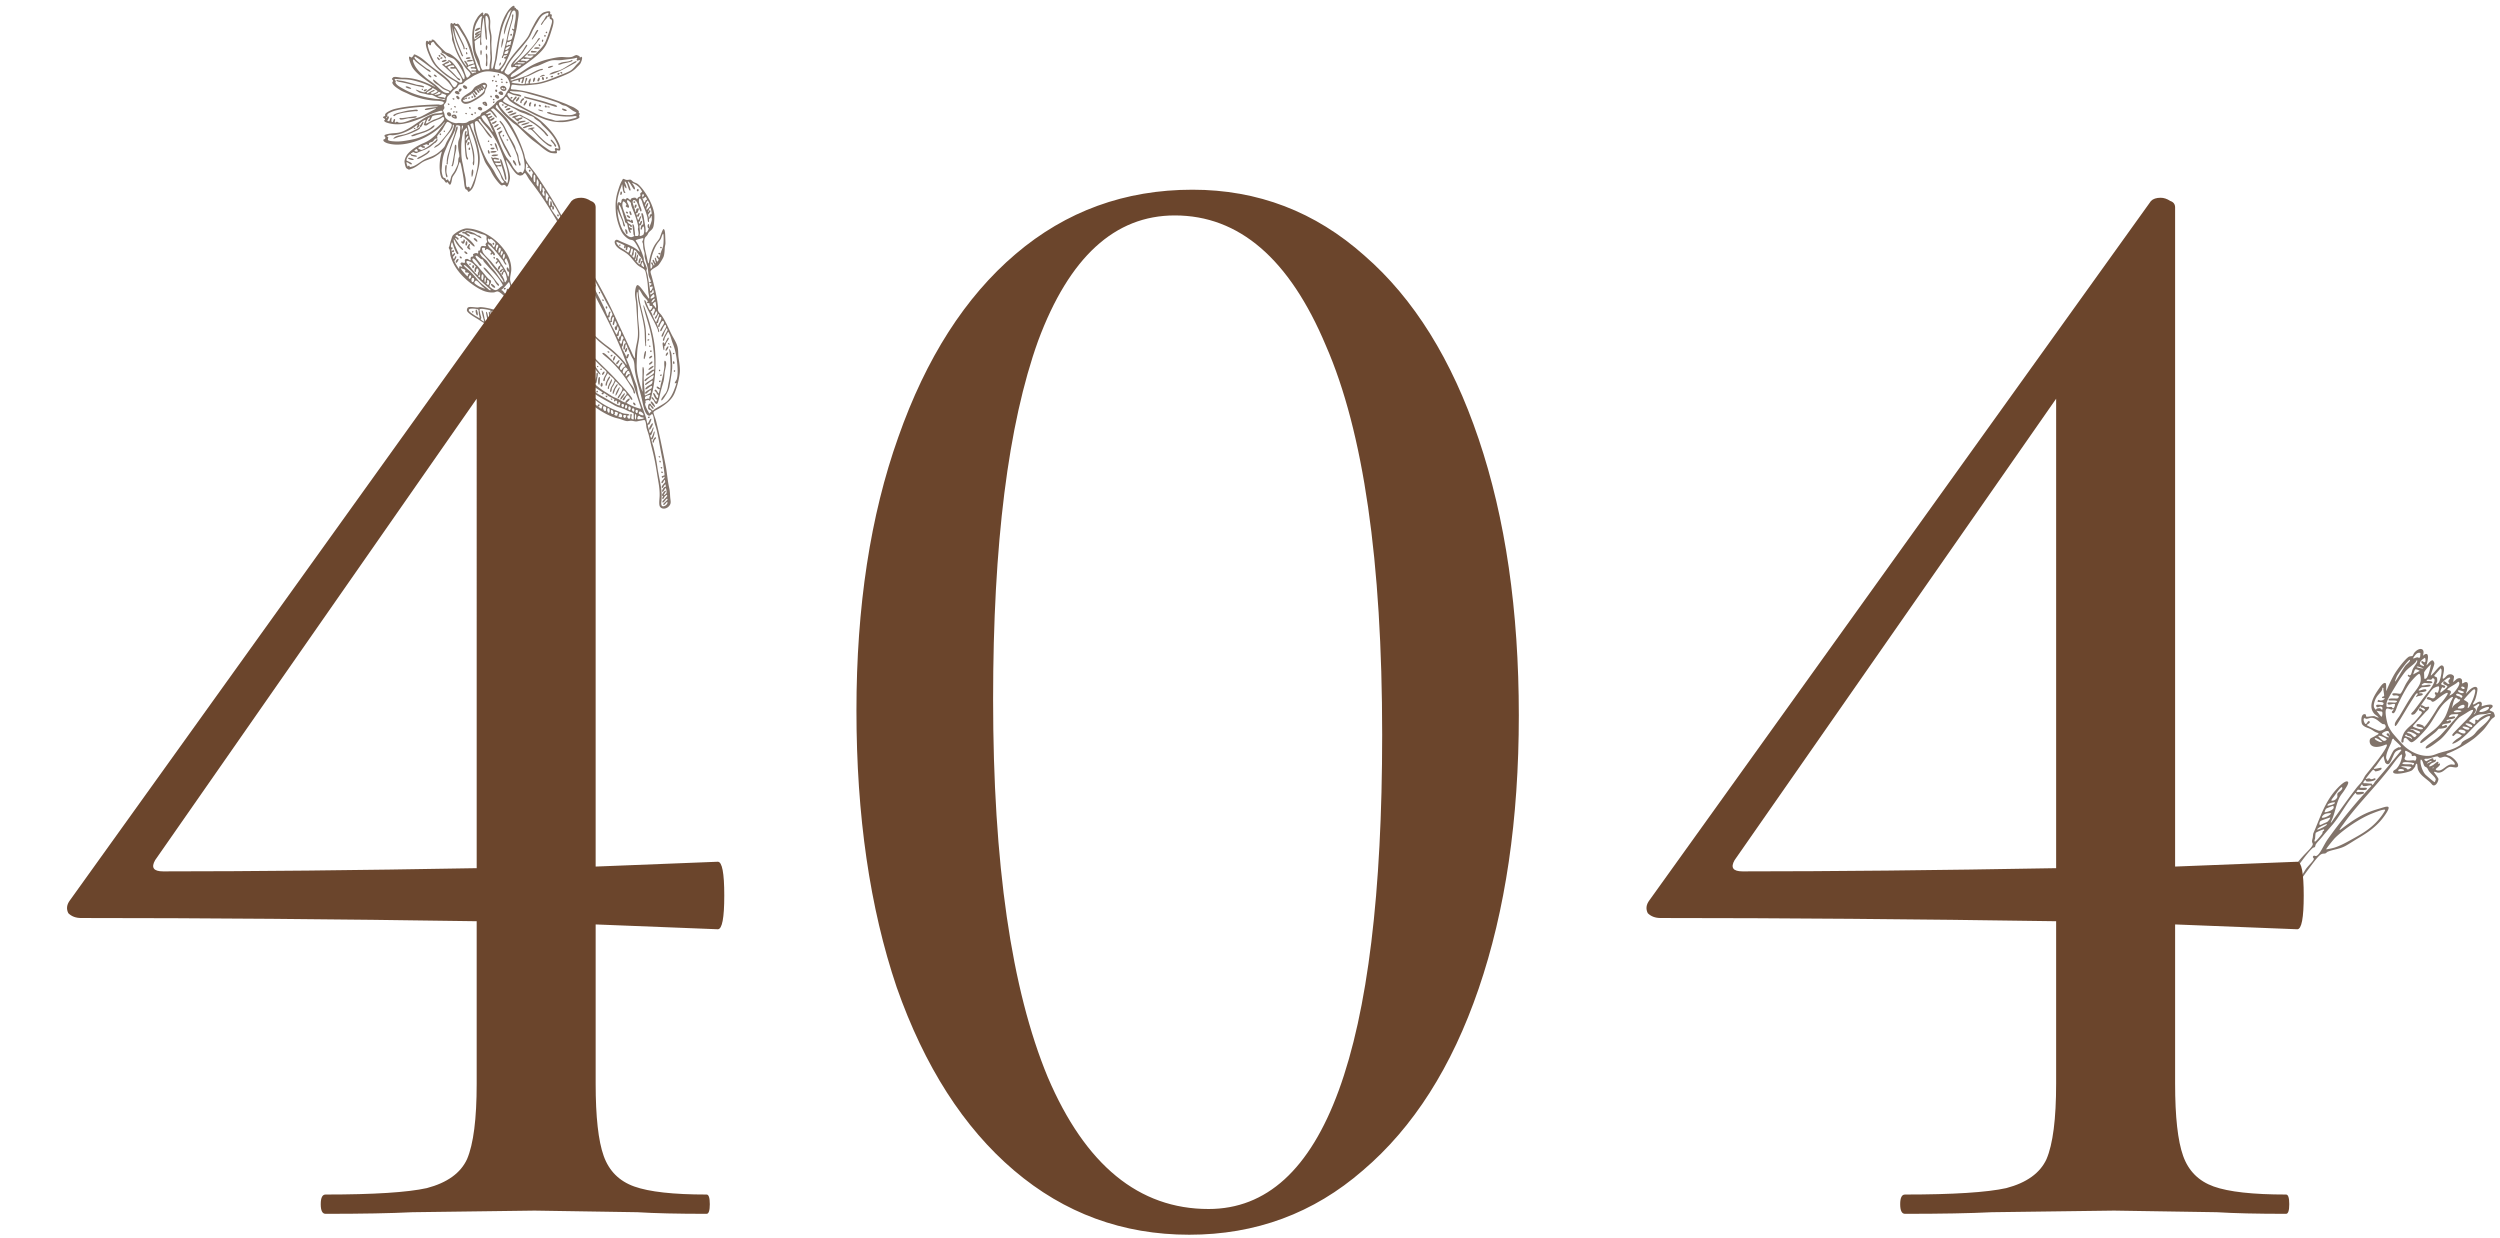 <svg width="311" height="154" fill="none" xmlns="http://www.w3.org/2000/svg"><path fill-rule="evenodd" clip-rule="evenodd" d="M308.17 85.586c-.204-.33-.72-.011-1.088.367-.383.393-.376.503-.212-.011.089-.28.379-1.278-.256-1.064-.008.002-.268.152-.29.146-.129-.034.078-.402-.162-.588-.157-.124-.343-.067-.511.014-.102.05-.42.405-.486.374-.004 0 .157-.617.101-.702-.212-.326-.578-.252-.734-.177-.202.097-.48.539-.629.478-.18-.073.477-1.566-.146-1.645-.243-.032-.814.736-1.046.965-.342.338-.385.452-.245-.038.078-.268.388-.994.367-1.208-.01-.1-.123-.315-.204-.344-.292-.106-.884.934-.749.488.101-.333.394-1.52-.209-1.249-.284.128-.301.356-.212-.01.185-.762-.496-.886-1.1-.206-.112.127-.163.35-.241.413-.078.065-.346.022-.502.135-.502.364-1.342 1.475-1.692 2.049-.361.59-.826 1.584-1.026 2.11-.118.312.009-.812-.123-.893-.22-.135-.5.205-.743.548-.746 1.042-1.52 2.342-.643 3.283.095.103.932.654.237.372-.042-.017-.236-.097-.247-.099-.196-.047-.9.104-.991.057-.117-.062.024-.307-.232-.312-.516-.008-.437 1.07-.302 1.263.255.365.708.428 1.004.575.324.161.517.362.784.444.541.167.09.249-.237.473-.087.06-.472.223-.522.288-.192.242-.075.64.055.78.425.458 1.292.2 1.777-.005.425-.18.126.339-.102.703-.62.99-1.45 1.96-2.315 3.038-.168.21-.317.592-.512.859-.177.244-.425.477-.612.717-1.036 1.327-2 2.727-2.721 3.708-.167.226-.775 1.199-.37.303.396-.875.545-2.03.975-2.83.183-.338.435-.587.655-.962.051-.086.503-.732.388-.909-.223-.343-1.056.492-1.275.716-1.657 1.7-2.22 3.814-3.036 5.635-.055.122-.059.404-.082.549-.015.103-.076.259-.09.43-.022.273.155.273.067.507-.121.315-.685.837-1.029 1.206-.953 1.023-1.603 1.922-2.356 2.89-.799 1.026-1.763 2.263-2.143 3.355-.086.246-.228.748-.233.985-.001.12.055.645.143.741.036.04.695.274.711.27.184-.043.453-.683.627-.929 1.198-1.695 2.431-3.734 3.795-5.551.463-.618 1.026-1.404 1.414-1.722.299-.245.501-.137.679-.211.11-.045.169-.16.286-.206.751-.294 1.489-.322 2.237-.739.488-.272.995-.615 1.501-.915 1.141-.678 2.569-1.547 3.597-3.241.601-.989-.07-.718-.789-.504-.946.281-1.626.492-2.606 1.043-.834.469-1.452.919-2.242 1.525-.575.44.072-.367.257-.626 1.822-2.552 4.442-5.069 6.325-7.672.24-.333.987-1.275.962-.869-.026.445-.229 1.184-.723 1.693-.101.104-.408.183-.394.396.035.486 2.032.016 2.335-.204.133-.097.31-.342.39-.457.042-.06.047-.33.215-.38.085-.027.084.513.138.68.215.689.86 1.058 1.467 1.59.287.252.324.474.573.433.308-.05.535-.607.516-.8-.012-.123-.372-.586-.506-.769-.194-.267.371-.012.451-.01.628.024.86-.475 1.367-.693.282-.127.896.18 1.08-.04.297-.355-.573-1.19-1-1.36-.105-.04-.677-.145-.233-.31 1.001-.376 2.15-1.032 3.187-1.788.388-.284.973-.85 1.217-1.103.348-.358.719-.966 1.049-1.358.106-.126.365-.247.397-.337.045-.12-.103-.47-.158-.53-.058-.063-.466-.214-.468-.229-.028-.21.473-.33.348-.603-.117-.26-1.031-.025-1.288.082-.207.086.119-.323-.159-.529-.274-.202-.847.426-.972.297-.074-.076.186-.373.284-.658.13-.376.332-1.221.234-1.377h.002zm-.533 1.404c-.083.204-.501 1.164-.647 1.082-.033-.019.114-.5.046-.638-.053-.106-.539-.41-.537-.344-.004-.095.563-.698.835-.979.307-.317.443-.418.55-.32.134.126-.129.908-.247 1.199zm.799 1.529c-.018-.266 1.226-.773 1.201-.497-.04.439-1.188.671-1.201.497zm-3.29-2.245c-.063.059-.407.276-.434.25-.013-.012.161-.32.159-.316.13-.443-.455-.296-.421-.415.058-.2.792-.555 1.118-.792.221-.16.23-.287.356-.092.156.246-.459 1.069-.778 1.365zm1.031-.754c.005-.231.444-.048.427.083-.032.235-.431.048-.427-.083zm-2.786-.631c-.1.13-.275.268-.346.212.066.053.845-2.87.107-.191.048-.173.052-.542-.014-.632-.032-.041-.318-.125-.318-.214.001-.029.671-.78.751-.88.081-.1.068.006.093.022.211.137-.113 1.478-.274 1.682l.001.001zm1.193-.165c-.053.246.307.267.026.36-.159.052-.65-.676-.671-.123-.01.25.52.277.513.438-.006.133-.581.57-.649.63-.514.468-.011-.5-.034-.479.207-.196.19.23.387-.065.184-.276-.489-.21-.481-.41.003-.116 1.021-1.017 1.123-.732.042.115-.17.177-.215.38l.001.001zm-3.491-3.373c-.016.184.018.605-.27.446-.188-.104-.594.21-.627.085-.013-.053.293-.454.412-.549.262-.21.48-.096.475-.101.034.04.013.075.009.119h.001zm8.51 7.486c-.306.001-.788.264-1.08.488-.152.115-.201.247-.283.265-.141.032-.177-.153-.303-.032-.072.067.126.428-.174.527.025-.009-.631-.404-.629-.367-.003-.046.547-.49.741-.608.491-.297.979-.228 1.423-.305.109-.019.676-.215.544.013.017-.03-.243.021-.239.02zm-7.928-6.481c-.171.122-.318-.266-.455-.052-.111.172.499.456.282.578a1.494 1.494 0 00-.248-.098c-.636-.283.259-.894.444-.975-.004.002-.027.034-.028.032.04.026.115.434.006.514h-.001zm6.252 5.783c-.096-.126-.233-.132-.224-.19.004-.037.403-.246.461-.282-.131.082.13-.152.204-.109.195.115-.106.338-.15.436-.117.253-.189.762-.48.887.124-.261.399-.46.189-.74v-.002zm-2.146-2.224c.028-.156.694.114.704.15.088.33-.748.104-.704-.15zm-3.386-3.17c-.002.016-.348 1.967-.816 1.67.004.003-.033-.724-.023-.752.112-.324.84-1.034.863-1.011.041.04-.018.047-.024.093zm7.223 6.724c-.396.572-.998.956-1.462 1.455-.138.148-.22.282-.362.425-.496.49-1.138.646-1.498.975-.09.08-.119.284-.274.386-.879.583-1.686.694-2.523.946-.34.1-.661.263-1.001.33-1.117.214-2.625-.288-3.718-1.484a37.743 37.743 0 01-1.148-1.316 5.306 5.306 0 01-.547-.917c-.147-.384-.483-1.855-.207-2.093.138-.12.453.076.639.094.108.012.162-.129.208-.048.102.186-.339.269-.118.463.276.24.507-.552.58-.745.326-.873 1.228-2.506 1.598-2.975.232-.294 1.005-1.194 1.185-1.13.143.051.211.64.155.922-.126.64-.704 1.207-1.135 1.848-.474.707-1.066 1.757-1.483 2.453-.123.207-.574.735-.591 1.017-.037.599.368-.102.383-.124.588-.909 1.217-2.042 1.864-3.028.207-.316.474-.881.62-.598.016.032-.497.55-.039.305.153-.082.708-.071.642-.297-.053-.182-.524-.01-.432-.143.088-.127 1.038-.07.877-.378-.089-.171-.58.023-.718.063-.517.146-.038-.282.154-.376.08-.039 1.179-.005 1.096-.247-.077-.228-1.102.175-1.117-.053-.002-.022.176-.192.374-.244.041-.01 1.028.157.958-.084-.072-.246-.778-.084-.707-.21.134-.243.367-.065.534-.108.206-.052.128-.31.383-.123.304.225-.414 1.263-.616 1.501-.503.59-1.329 1.774-1.875 2.457-.172.214-.385.332-.33.452.087.189.461-.055.391-.005.241-.171.768-1.069 1.206-1.673.305-.42.808-1.241 1.129-1.517.109-.095.603-.321.705-.243.098.076-.052.71-.156.767-.117.066-.214-.175-.332 0-.085.127.115.258.085.353-.255.81-.842-.073-1.065.275-.181.283.42.19.541.405.136.24.46-.007.793-.28.353-.29 1.622-1.23 1.117-.4a9.198 9.198 0 01-.77 1.032c-.3.335-.408.545-.683.995-.248.404-1.182 1.87-1.402 1.902.022-.003-.041-.147-.041-.147-.157-.157-1.031-.432-.843.014.05.119.76.102.775.324.007.098-.329.083-.294.086-.154-.011-.961-.277-.959-.368.003-.11 1.257-1.4 1.534-1.734.1-.121.337-.294.394-.396.274-.5-.1-.252-.321-.275-.198-.018-.585-.436-.639-.094-.037.233.239.156.316.214.101.077.379.246.113.321-.181.051-.563-.563-.643-.155-.057.285.37.14.36.42-.003.117-.788.993-.858 1.072-.398.454-.938.794-1.32 1.353-.104.152-.578 1.255-.269 1.29.315.036.048-.457.32-.57.247-.105.514.47.821.53.325.064 1.472-1.2 1.869-1.672 1-1.185 1.446-2.56 2.47-3.413.166-.138.723-.674.836-.526.041.054-.271.515-.364.816-.168.542-.433 1.377-.715 1.812-.756 1.167-1.319 1.463-2.168 2.151-.182.148-1.086.813-.746.94.073.028.554-.333.776-.52.401-.339.792-.616 1.083-.88.163-.15.304-.353.393-.397-.036.018 1.395-.035.933-.444-.1-.088-.478.262-.535.107-.096-.26.61-.298.582-.292.157-.03.684-.125.487-.375-.128-.158-.401.217-.511.015-.114-.21 1.146-.156 1.052-.455-.077-.243-.743.132-.755-.024-.012-.173.36-.323.31-.299.015-.008.838-.08.843-.014.01.15-.759.955-.831 1.038-.431.498-.857 1.008-1.367 1.538-.423.439-1.261.965-1.628 1.258-.292.233-.359.524.026.359.423-.18 1.071-.692 1.437-.97.898-.683 1.778-2.215 2.48-2.841.1-.09.465-.293.837-.526.168-.107.778-.535.877-.379.058.094-.284.589-.345.664-.398.492-.708.76-1.204 1.282-.405.424-1.063 1.04-1.034 1.146.099.366.343-.158.559-.2.164-.033.618.225.62.247.007.104-.546.418-.629.478-.262.186-.872.728-.324.51 1.126-.447 2.179-1.836 3.151-2.719.182-.165 1.221-.862 1.311-.627.031.084-.07.26-.127.343l-.003.002zm-3.499-2.648c.05-.006-.066-.124-.101-.143-.159-.085-.654-.16-.416-.355.145-.119.696.19.711.268.005.024.03.205-.194.228v.001zm-5.975-3.578c-.104.205-.143.649-.308.75-.174.109-.221-.203-.299.026-.057.17.224.134.228.251.005.116-.321.529-.483.828-.21.383-.517 1.126-.698 1.207-.075.033-1.256-.248-.922.17.066.083.364.03.363.03.326.012.56.124.237.372-.103.078-1.312-.137-1.097.246.034.06 1.449-.094.891.253-.175.11-1.37-.191-.977.237.137.15.764-.183.874.014-.017-.034-.03.44-.265.505-.006.002-.177-.188-.132-.17-.178-.074-.538.091-.667-.061-.021-.026-.049-.448.097-.763.275-.597.78-1.388 1.26-2.192.25-.416.722-1.085.957-1.38.335-.421.966-.813 1.301-1.2.106-.125.166-.385.199-.168.036.24-.325.58-.56 1.044h.001zm5.08 4.561c-.168.203-.273.46-.17.135.053-.168.197-1.078.49-1.159.022-.006.251.211.349.24.052.017.144-.09.152.018.016.236-.568.46-.82.765l-.001.001zm-4.586-4.815c-.018-.243.785.169.823.139-.033.118-.821-.104-.823-.14zm5.242 5.15c-.498.01.616-.722.697-.363.099.43-.557.36-.697.362zm-6.696-5.264c-.285.402-.751 1.22-1.083 1.723-.369.56.027-.386.058-.457.133-.316 1.536-2.218 1.633-2.043.097.177-.411.498-.608.777zm1.731.632c.066-.032-.722.397-.724.395.003.004.199-.591.257-.625.12-.072.562.141.555.193-.003.021-.076.032-.088.038v-.001zm4.591 4.874c.225-.082.716.025.699.09-.049.185-1.555.226-.699-.09zm1.204 1.704c-.017-.245.799.017.828.199.074.466-.826-.181-.828-.199zm-.366.364c-.014-.195.871.067.855.166-.058.384-.845-.02-.855-.166zm-.505.528c-.027-.387.9-.166.878.073-.04.46-.874-.019-.878-.073zm-9.347-5.273c-.007.136.121.79.091.867-.049.129-.379.058-.222.26.008.013.303.025.303.034.003.092-.182.208-.254.234-.492.172-.442-.205-.627.085-.115.182.269.145.372.148.291.007.511.16.237.371-.063.05-.974-.212-.769.188.149.292.493-.209.731.117.035.049.037.245-.011.272-.063.037-.329-.233-.224-.191.045.019-.295-.01-.447.07-.048.025-.095.135-.111.13-.109-.037-.228-.298-.233-.311-.101-.29.088-.94.385-1.361.192-.273.487-.509.608-.778.046-.103.012-.407.163-.255.037.037.01.08.008.12zm3.641 5.08c-.021-.013-.284-.004-.276-.066.023-.172 1.214.263 1.2.347-.079.476-.823-.227-.924-.281zm5.188 4.37c.029-.029-.411-.06-.336-.061-.721.013-1.142.952-1.845.734-.479-.149.505-.456.392-.848-.021-.074-.143.126-.239.02.009.011.051-.124.052-.125-.022-.307-.389.09-.587.233-.334.241-.837.397-.395-.056.23-.237.729-.202.656-.51-.034-.144-.17.054-.239.02-.104-.048-.044-.216-.136-.229-.127-.017-.275.097-.411.157.004-.002-.409.216-.406.216.156.031-.261-.066-.229-.25.017-.1.327-.056.387-.065.425-.061.927-.3 1.245-.291.061.002.164.143.251.159.217.04.459-.149.715-.123.278.028.646.246.844.439.114.11.473.387.283.578l-.002.002zm-4.973-3.455c-.089-.004-.291-.273-.416-.355-.256-.166-.49-.123-.468-.23.063-.318 1.187.243 1.171.38.007-.068-.131.215-.287.205zm-4.094-2.536c-.048-.004-.626-.759-.626-.759-.008.025.731.127.671.122.06.005.001-.017.033.028.097.134.004.617-.078.61zm3.528 2.617c-.113-.055-.582-.198-.588-.22-.02-.065.086-.186.166-.195-.049.005.067.124.101.14.192.101.435.055.564.314.147.293-.026.067-.243-.04zm2.388 3.108c-.761.378.405-.467.318-.18-.02.067-.142.092-.318.18zm-6.185-3.981c-.171 0-1.544-.635-1.556-.708-.012-.072.601-.307.298-.479-.194-.11-.257.376-.459.342-.1-.018-.344-.565-.17-.71.056-.045.219.066.275.066.219.004.484-.152.715-.123.558.07.899.55 1.289.763.128.07.195-.04.307.092.352.413-.315.755-.7.756h.001zm6.685 4.69c-.134-.023.032-.216.08-.156-.06.055-.025.102-.08.157zm-1.043-.27c.061.073.198.097.285.187.1.103.175.332.305.486.345.406.808.742.795 1.015.004-.1-.093.274-.132.283-.087.02-1.088-.87-1.117-.897-.379-.381-.602-1.108-.65-1.512.01.085-.036-.44.063-.398.235.1.261.609.45.835l.001.002zm-4.655-4.085c-.286.163.291.401.214.463-.133.11-.879-.293-.871-.406.009-.142.588-.455.789-.34.069.039.196.401.221.584-.115-.18-.17-.405-.352-.302l-.001.001zm3.463 3.406c.026-.017-.214-.072-.216-.073-.283.018-.902.129-1.062-.117-.099-.152.091-.259.114-.523.014-.17-.209-.47.021-.546-.01.004.568.264.692.422.06.075.01.197.077.235.106.06.393-.193.523.165.033.089-.016.348-.15.436h.001zm-1.752-1.777c-.012.152-.375.11-.207.05a2.81 2.81 0 00-.638.356c-.228.206-.714 1.39-.805 1.397-.065.005-.259-.557-.168-.256-.14-.462.276-1.29.584-1.981.072-.163.096-.498.233-.534.123-.033.134.128.192.164.03.019.815.737.81.803l-.001.001zm.007.513c-1.136 1.388-2.291 2.79-3.196 3.809-.154.172-.185.415-.449.462.078-.014-.007-.177-.013-.18.054.036-.801-.066-.907-.04-.277.06-.028-.337.122-.405.088-.038.004.098.134.17.156.089 1.298-.055 1.119-.34-.077-.122-.272.07-.506.075-.16.003-.083-.083-.248-.098-.336-.033-.63.276-.285-.186.137-.181.659-.874.779-.913.028-.008.341.277.197.224.073.027 1.059-.145.78-.46-.011-.014-.879.193-.894.138-.03-.124.151-.23.246-.353.21-.27.843-1.252.997-1.233-.109-.014.154.81.147.801.477.619.747-.267.92-.624.146-.302.209-.549.4-.728.125-.119.64-.353.679-.21.024.091.005.056-.024.093l.002-.002zm-2.165-1.228c-.218-.046-.668-.59-.673-.574.075-.211 1.04.266 1.052.39.005.07-.187.226-.379.184zm3.589 3.063c.043-.012-.057-.13-.1-.142-.03-.008-1.141.038-1.15-.08-.027-.39 1.445-.058 1.442-.066.014.035-.026.239-.19.288h-.002zm-4.693-3.328c.05-.287.904.358.901.374-.051.23-.923-.236-.901-.374zm4.096 3.833c-.041-.001-.115-.125-.193-.164-.168-.084-.864-.192-.527-.225.289-.03 1.197.012 1.182.107-.006.039-.297.288-.462.282zm-1.161.193c-.122-.388.755-.26.718-.064-.017.084-.702.115-.718.064zm-3.418 1.929c-1.776 1.853-3.934 4.523-5.352 6.531-.546.773-.923 1.82-1.389 2.082-.201.113-.303-.132-.447.07-.106.148.122.19.085.353-.053.232-.669.797-.942 1.169-.32.44-.711 1.302-1.044 1.419.032-.012-.6-.3-.192-.164-.106-.034-.452.048-.626.085-.095.021-.631.116-.366.364.183.171 1.087-.438 1.105-.127.021.371-.427.251-.554.26-.213.016-.718.207-.917.232-.3.037.277-.681.42-.882.088-.124.238-.263.361-.424.741-.961 1.855-2.63 2.598-3.304.12-.108.228-.071.291-.146.067-.079.057-.237.126-.343.184-.279.537-.605.835-.978.378-.473.832-.975 1.223-1.434.837-.975 1.538-2.298 2.327-3.31.173-.222.437-.605.557-.653.092-.037-.006.092.132.17.155.087.93-.045.921-.171-.022-.302-.953.017-.947-.189 0 .017.14-.204.194-.227-.027.01 1.329.214 1.069-.215-.027-.046-.826.026-.846-.046.011.043.169-.348.274-.386.043-.016.059.154.164.197.258.103 1.007-.221.994.003 0 .014-.046.054-.056.065l.002-.001zm1.749 3.013c-.931 1.573-2.156 2.463-3.537 3.235-1.135.636-2.156 1.238-3.121 1.45-.01.002-.652.125-.654.118-.013-.089.935-1.259 1.104-1.424 1.219-1.194 3.187-2.475 4.576-3.024.403-.16 1.614-.648 1.656-.448a.577.577 0 01-.024.093zm-5.878-2.198c-.103.175-.003.397-.053.516a.7.7 0 01-.455.403c-.55.158-.149-.237.082-.55.147-.2.862-1.282.977-1.082.159.273-.504.632-.551.713zm-1.275 1.558c-.024-.33.931-.467.936-.383.017.253-.933.436-.936.383zm-.364.817s.085-.327.21-.442c.048-.044.766-.326.849-.345.05-.013.069.115.068.114.164.436-1.084.746-1.127.673zm-.126.342c.264-.259.924-.207.917-.231.099.322-1.703 1.003-.917.231zm.511.83c-.078.069-.336.164-.467.222-.096.042-.442.23-.498.195-.123-.079-.038-.364.085-.491.072-.073 1.202-.451 1.204-.437.038.16-.353.536-.325.512l.001-.001zm-1.285.987c-.064-.162.829-.591 1.127-.672.041-.011.077-.01.064.055-.033.151-1.153.715-1.191.617zm.707.209c-.067.131-.063.256-.098.311-.1.152-.78.991-.895.983-.145-.01.019-.412.006-.333.025-.149.038-.681.097-.762.059-.085.999-.486 1.023-.422.069.181-.12.194-.134.223h.001zm-4.017 7.108c-.177.042-.602.283-.76.308-.111.017-.483-.058-.487-.079.011.056.139-.31.274-.386.038-.021.115.098.187.105.227.016 1.201-.498 1.217-.259.016.244-.314.282-.43.31l-.001.001zm-.648.63c-.136.027-.665.23-.794.28-.637.249-.158-.21-.02-.3-.015.009.253.009.271.006.166-.029 1.18-.381 1.185-.286.021.363-.436.256-.641.298l-.001.002zm-.492.706c-.303.072-.462.106-.678.211-.317.152-.276-.184-.054-.327-.045.029.304.059.276.067.236-.057 1.244-.689 1.207-.378-.041.358-.615.396-.751.428v-.001zm-.069.731c-.215.162-.752.089-.806.101-.056.013-.09.081-.143.103-.277.116-.195-.217-.025-.36.052-.044.071.049.211.012.189-.05 1.092-.55 1.117-.399.022.131-.342.535-.353.543h-.001zm-.792.733c-.272.079-.489.246-.562.14.018.025.045-.297.154-.375-.049.035.233.04.244.038.348-.066.732-.302.741-.156.022.315-.451.315-.577.352v.001zm-.212.833c-.124.04-.368-.221-.353-.301.049-.24.642-.135.619-.206.028.085-.159.472-.266.507zM49.408 9.942c-.271.112.126.225.315.257.942.162 1.74.432 2.704.613.053.01.324.125.326-.017.002-.11-.433-.184-.442-.186-.169-.039-.423-.05-.475-.066-.496-.15-.999-.287-1.555-.426-.295-.074-.606-.078-.819-.139a.785.785 0 01-.054-.036zm5.02-2.828c-.2-.005.132.396.217.381.222-.039-.148-.38-.217-.38zm-3.892 3.631c-.338.115.561.369.605.294.069-.117-.501-.33-.605-.294zm2.76-1.478c-.181.05.274.48.359.334.068-.117-.297-.35-.359-.334zm.738.019c-.24.045.19.32.239.302.178-.067-.11-.326-.239-.302zm-1.489 1.76c-.145-.04-.08.173-.004.17.099-.003.097-.146.004-.17zm.422.065c-.086.01-.325.072-.25.21.088.164.647-.254.25-.21zm-3.758 3.043c-.099.047-.42.164-.207.286.072.04.211-.125.254-.145.575-.268 1.7-.392 2.422-.472-.015.002.293.053.297-.069.008-.197-.434-.085-.645-.07-.462.035-.863.12-1.4.26-.25.066-.481.094-.722.21h.001zm.573.514c-.06.036-.145.026-.044.16.115.152.791-.073 1.08-.112.06-.008 1.07-.01 1.024-.212-.024-.102-.336-.015-.472 0-.412.043-1.18.203-1.508.186-.027-.001-.046-.042-.08-.022zm6.891-3.313c-.418.244.77.673.425.095a.329.329 0 00-.425-.095zm.187.565c-.305.04.15.668.292.338.073-.168-.245-.344-.293-.338zm-.477.301c-.251-.015.084.321.137.124.037-.133-.095-.121-.137-.124zm-.563.659c-.313-.086.083.402.084.087 0-.055-.065-.081-.083-.086zm-6.8 4.245c-.322.297.296 0 .533-.068.508-.144 1.166-.285 1.737-.552.347-.162.654-.27.904-.48.126-.107-.007-.084.043-.16-.016.025.13-.06.153-.087.07-.084.357-.556.254-.616-.082-.048-.34.39-.392.492-.001.003-.007.111-.07.174-.171.175-.513.292-.736.42-.22.126-.521.233-.78.343-.609.26-1.256.174-1.647.535h.001z" fill="#81736A"/><path fill-rule="evenodd" clip-rule="evenodd" d="M51.527 15.904c-.17.04.084.234.137.124.029-.059-.007-.154-.137-.124zm5.085-2.699c-.39-.025.169.378.095.048-.006-.022-.078-.046-.095-.048zm-.482.273c-.032 0-.15.103-.045.16.093.05.237-.16.044-.16zm-.39.496c-.358.114.055.58.25.497.312-.136.058-.597-.25-.497zm.714-.148s-.135.08-.084.148c.123.166.311-.138.084-.148zm-5.144 2.966c-.052.034-.154 0-.137.112.027.173.574-.086.842-.176.52-.175.935-.27 1.436-.55.168-.093.497-.305.566-.423-.048.082.099-.145.004-.17-.085-.024-.482.34-.504.354-.494.313-.855.406-1.331.556-.307.098-.645.148-.875.296v.001zm5.441-2.93c-.24.037.14.301.149.083.006-.137-.086-.093-.149-.083z" fill="#81736A"/><path fill-rule="evenodd" clip-rule="evenodd" d="M56.29 14.294c-.414.188.388.625.533.403.037-.055-.036-.298-.111-.373-.088-.088-.312-.08-.42-.03h-.001zm.29.272c-.014.054-.287-.064-.188-.095.05-.014.218-.015.188.095zm1.384-.521c-.24-.001.099.318.108.073.003-.074-.058-.073-.108-.073zm.696.11c-.272.073.245.298.188.095-.026-.092-.06-.129-.188-.095zm-3.383 2.095c-.145.001-.086.168-.004.17.074.003.153-.171.004-.17zm-.494.351c-.153-.01-.1.203-.014.21.097.01.186-.198.014-.21zm2.068-.871c-.121-.005-.248.776-.302.946-.18.566-.431 1.22-.597 1.787-.18.616-.383 1.06-.376 1.76 0-.006-.087.282.065.233.088-.028.063-.313.062-.305.153-1.294.7-2.525 1.104-3.79.02-.065.252-.622.044-.63zm-5.943 3.884c-.49.12.514.392.55.259.042-.153-.545-.236-.496-.223-.034-.008-.01-.047-.054-.036zm2.461-.894c-.057-.005-.182.186-.287.264-.22.164-.607.374-.747.459-.035.021-.498.192-.413.337.05.086.988-.46 1.222-.63.115-.083.487-.41.226-.43h-.001zm3.313-.714c-.16-.044-.114.594-.132.714-.076.53-.186 1.203-.32 1.798.015-.07-.113.112-.005.17.21.114.334-1.185.35-1.275.075-.434.263-.989.175-1.345-.012-.052-.042-.055-.068-.061v-.001zm1.661-.338c-.16-.044-.3.405-.134.413.049.003.306-.366.134-.413zm.089.686c-.143-.04-.193.307-.062.304.158-.004.124-.288.063-.305zM55.5 20.53c-.137-.037-.144.514-.114.804.023.223.098.752.21.722.158-.042 0-.31-.043-.547-.058-.325.042-.726.016-.917-.007-.052-.048-.056-.07-.062zm5.229-1.868c-.085-.023-.035.507.13.464.14-.036.006-.426-.13-.464zm-1.941 2.418c-.145-.039-.165.921-.081.92.087.001.29-.862.08-.92zm-1.198 7.782c-.317.161.107.16.22.21.081.036.493.41.595.335.257-.192-.805-.52-.196-.461.1.01.124.082.362.164.135.046.338.03.504.116.18.093.469.276.689.382.254.122.077-.155-.08-.258-.133-.087-.183-.038-.239-.066-.191-.096-.347-.247-.554-.323-.198-.072-.746-.31-.954-.197-.025.015-.056.105-.072.11-.107.021-.14-.082-.276-.012zm.129.93c-.131-.006-.023.17-.106.229-.075.053-.188-.051-.22.025-.063.143.172.279.224.275.166-.009.333-.518.102-.529zm.356.208c-.136-.038-.264.546-.088.554.162.008.19-.526.088-.555zm.955-.376c-.368.043.32.46.3.468.194-.07-.147-.487-.3-.468zm-.628.723c-.05-.014-.31.344-.29.434.023.11.302.295.354.269.154-.076-.047-.138-.068-.298-.03-.215.175-.36.004-.405zm-.546.917c-.31.006.195.469.279.313.071-.134-.237-.313-.279-.313zm-.579.634c-.262-.04.053.409.156.214.054-.104-.093-.205-.156-.214zm-.261.315c-.163-.045-.428.364-.302.474.11.097.423-.441.302-.474zm4.408-2.003c-.207-.058-.19.31 0 .235.113-.045.042-.224 0-.236zm-2.939 2.576c-.014-.002-.069-.019-.091.018-.188.303.524.008.09-.018zm.382.196c-.157-.012-.16.37-.019.38.126.01.22-.365.019-.38zm2.617-1.022c-.193-.052-.059.346.075.193.032-.035.027-.164-.075-.192zm-1.315 1.32c-.201.079 1.042 1.167 1.317 1.604.023.037.416.745.546.664.172-.105-.158-.363-.22-.446a25.834 25.834 0 00-1.068-1.343c-.14-.16-.443-.531-.576-.48v.002zm.971 2.035c-.248.066.357.638.457.447.064-.123-.379-.467-.456-.447zm1.66.5c-.062-.002-.119-.007-.126.072-.032.341.474-.063.127-.072zm-3.967 2.902c-.064-.014-.129.01-.127.072.005.215.356-.021.127-.072zm.419-.209c-.188-.01-.012.8.144.725.129-.061-.047-.72-.144-.725zm4.171-2.31c-.09-.025-.296.626-.156.728.207.155.277-.695.156-.728zm3.576-.753c-.172-.06.093.409.191.632.477 1.08.717 2.075 1.167 3.17.196.476.263.965.383 1.263.198.49.511 1.003.677 1.364.262.576.531 1.145.867 1.759.09.166.282.636.413.606.123-.028-.135-.412-.141-.424-.392-.775-.815-1.576-1.204-2.41-.15-.32-.332-.646-.445-.956-.126-.347-.17-.729-.32-1.096-.528-1.279-.702-2.596-1.533-3.87-.026-.041-.024-.026-.054-.038zm-1.346 1.063c-.2.022.033.296.138.124.046-.078-.075-.131-.138-.124zm-4.135 2.528c-.158-.044-.011.152.028.286.045.153.031.364.097.584.081.27.318.873.413.841.107-.036-.165-.657-.199-.76-.112-.355-.112-.565-.184-.737-.034-.08-.116-.203-.155-.214zm4.232-1.641c-.275-.03.017.34.127.164.056-.089-.067-.157-.127-.164zm-2.967 1.997c-.073-.02-.248.34-.12.438.174.135.266-.398.12-.438zm-.579.358c-.178-.009-.046.149.018.327.088.24.203.824.268.823.155-.002-.102-1.14-.286-1.15zm6.243-2.27c-.138.026.06.258.138.123.047-.083-.046-.141-.138-.123zm-3.907 3.099c-.104-.007-.39.62-.215.627.112.004.409-.615.215-.627zm17.685-9.874c-.191-.018-.078.225.036.182.095-.037.089-.17-.036-.182zM71.174 42.889c-.154.001-.07.193.01.196.082.002.139-.197-.01-.196zm.306.426c-.03 0-.149.102-.043.16.092.05.237-.16.044-.16zm-2.093 2.005c-.185.002.066.23.109.073.02-.07-.068-.073-.11-.073zm2.558-1.425c-.223-.013-.272.406-.135.413.08.005.314-.403.135-.413zm-.802.895c-.23-.01.248.795.38.726.137-.073-.311-.723-.38-.726zm1.231-.505c-.253-.07-.404.832-.28.866.13.036.312-.857.28-.866zm-2.454 1.539c-.07-.005-.212.092-.184.206.07.284.437-.192.185-.206zm2.863-1.164c-.186-.052-.138.297-.207.521-.029.095-.31.803-.004.642-.033.017.341-1.128.211-1.164zm.525-.263c-.145.001-.086.168-.004.17.075.003.153-.172.004-.17zm-.098.554c-.156-.097-.165.815-.21.929-.011.026-.106.067-.113.096-.023.096-.025.478.014.498.202.105.24-.586.25-.681.039-.335.115-.49.103-.765a.273.273 0 00-.043-.077zm.377.531c-.096-.027-.424 1.276-.255 1.322.156.043.177-.403.203-.587.028-.19.152-.709.052-.736zm.33.521c-.12-.074-.106.273-.167.533-.044.184-.148.39-.157.493-.009.116.021.38.149.32.089-.043.026-.17.037-.29.032-.35.23-.674.182-.979a.273.273 0 00-.043-.076zm.393.376c-.168-.046-.094.291-.142.519-.029.132-.286.715-.063.776.115.031.139-.361.189-.612.035-.175.155-.644.016-.682v-.001zm.253.529c-.183-.05-.244 1.062 0 .943.051-.026.075-.853.069-.881-.013-.053-.044-.055-.07-.062h.001zm.297.704c-.131-.007-.244.544 0 .472.162-.048.122-.464 0-.472zm-.572 1.001c-.025 0-.192.126-.054.2.102.055.248-.197.054-.2zm-1.161.727c-.043-.031-.135.024-.127.072.02.122.241.01.127-.072zm.713.607c-.215-.01.028.271.112.138.049-.076-.04-.134-.112-.138zm1.572-.729c-.19-.01.04.317.126.162.053-.093-.062-.16-.126-.162zm-1.024 1.326c.132.106.254-.162.17-.231-.077-.065-.301.126-.17.231zm1.699-.964c-.301-.082.09.338.083.088-.002-.056-.063-.082-.083-.087zM59.274 3.576c-.121.064-.357.412.04.246.165-.07.504-.235.413-.337-.085-.096-.373.048-.453.09zm-4.392 3.043c-.3.042.152.246.269.352.137.125.198.35.303.298.167-.084-.433-.67-.571-.65zm-.209.224c-.245-.067-.017.38.101.177.044-.073-.029-.158-.1-.177zm.149.316c-.264.216.388.205.18-.037-.009-.01-.116-.017-.18.037zm.298.37c-.108.07-.146-.008-.152.087-.019.248.578-.003.583-.098.01-.16-.344-.047-.43.01zm2.915-1.557c-.313-.087.085.394.083.087 0-.04-.067-.083-.083-.087zm.036.512c-.144-.04-.115.274-.01.275.165.002.026-.271.01-.275zm2.477-.834c-.168-.046-.132.564-.073.58.128.036.21-.542.073-.58zm-2.529 1.54c-.3.215.51.174.51.011.002-.14-.435-.066-.51-.011zm1.829-.947c-.146-.04-.09.597-.02.616.086.024.173-.573.02-.616zm2.762-1.47c-.194-.053-.293 1.182-.237 1.178.053-.003.36-1.145.237-1.178zm1.032-.553c-.203-.108-.21.364.011.196.04-.03.052-.163-.01-.196zm-5.446 3.274c-.58.291.63.146.63.045.001-.117-.511-.104-.63-.045zm2.287-.837c-.093-.026.001.542-.005.878-.005.288-.119.74.065.703.131-.027.07-.61.077-.75.01-.187.08-.771-.137-.83zM66.89 3.72c-.144-.04-.356.483-.461.666-.082.141-.353.541-.233.536.088-.004.748-1.051.763-1.142.008-.046-.06-.058-.069-.06zm1.097.208c.047 0-.217.108-.054.2.108.06.23-.2.054-.2zm-.187.415c-.148-.011-.104.255 0 .236.117-.022.123-.227 0-.236zm-5.512 3.439c-.11-.071-.227.338-.15.387.053.034.266-.312.15-.387zm5.255-2.855c-.136-.037-.177.251-.077.28.111.03.15-.26.077-.28zM57.755 10.6c-.502.056.246.746.359.335.042-.153-.286-.342-.359-.334zm-.436.415c-.257-.033-.34.357-.175.403.168.046.428-.37.175-.403zm9.784-5.5c-.222-.061-.01.388.101.178.05-.094-.032-.16-.101-.178zm-.493.379c-.578.228.53.227.53.102 0-.148-.484-.12-.53-.102zm-.375.416c-.098.026-.244.025-.16.192.04.078.72.022.718-.039-.001-.13-.524-.124-.503-.116-.034-.012-.012-.048-.055-.037zm-4.727 3.095c-.178-.049-.137.224-.04.225.112 0 .165-.19.04-.225zm-1.962 1.154c-.135.073-.323.148-.457.26-.168.14-.258.369-.444.522-.435.36-1.881.97-.992 1.507.248.148.634.043 1.002-.134.486-.232 1.407-.784 1.614-1.122.078-.126.085-.336.157-.492.137-.297.324-.512-.028-.758-.201-.14-.517.033-.852.217zm.812.008c.15.124-.058.41-.11.399.037.008-.018-.096-.031-.116-.107-.154-.263-.194-.094-.283.05-.027.248.01.235 0zm-.639.768c.2.063.025-.064.163-.127.112-.05.196.108.207-.05.005-.067-.246-.386-.243-.366-.03-.163.244.257.25.262-.332-.18.22.084.142-.047.274.464-1.237 1.31-1.633 1.502-.283.137-.996.29-.997-.037 0-.115.183-.03.243-.105.034-.042-.1-.105-.05-.207.028-.06.266-.125.395-.191.13-.067.295-.149.431-.246.109-.078-.064-.15.138-.112.138.025.165.605.355.504.27-.144-.291-.489-.267-.587.032-.133.131-.049.184.029.087.124.179.314.301.232.208-.14-.284-.389-.224-.512.152-.311.313.429.51.248.137-.124-.183-.325-.234-.472.175-.083.155.229.33.283v-.001zm.094-.188c-.098-.348-.32-.25 0 0zm2.16-1.941c-.065 0-.123.192.01.196.129.004.143-.196-.01-.196zm-.671.752c-.044 0-.096-.039-.102.058-.018.315.4-.061.102-.058zm.395.082c-.31-.02.112.352.11.073-.002-.074-.052-.07-.11-.073z" fill="#81736A"/><path fill-rule="evenodd" clip-rule="evenodd" d="M58.02 12.132c-.071-.016-.15.025-.153.087-.015.277.41-.026.152-.087zm4.384-2.33c-.353-.018.203.35.095.047-.02-.052-.06-.045-.095-.047zm-4.008 2.318c-.06-.02-.136.036-.142.046-.123.232.416.043.142-.047zm.376-.144c-.19-.053-.144.263.01.196.096-.042.088-.17-.01-.196zm3.677-1.83c-.205-.008-.048.234.037.181.054-.034.11-.175-.037-.181zm-.636.431c-.133-.008-.136.216-.04.224.098.009.224-.213.04-.224zm1.206-.417c-.24-.017-.003.337.112.138.052-.089-.043-.133-.112-.138zm-.623.558c-.499.24.253.841.55.494.19-.223-.177-.673-.55-.494zm.279.312c.017-.004.083-.088.087-.084.288.356-.659.075-.29-.037.101-.03.136.138.203.12v.001zm-.975.114c-.202.023-.066.335.067.298.12-.033.125-.32-.068-.298zm-3.235 2.185c-.244-.067-.03.35.087.152.014-.024.007-.126-.087-.152zm2.622-1.429c-.193-.009-.07.237.025.221.105-.017.103-.215-.025-.22zm1.196-.546c-.05 0-.267.107-.264.185.004.162.39.385.535.232.138-.144-.07-.419-.271-.417zm-2.165 1.333c-.332.174.318.58.445.486.123-.091-.02-.447-.159-.515-.042-.02-.278.025-.286.03zm.24.301c-.017.007-.212-.128-.139-.123.059.003.192.1.138.123zm7.982-4.711c-.1.059-.209.012-.149.152.062.145 1.066-.327.406-.231a.67.67 0 00-.258.079zm-6.953 4.025c-.181-.008.021.303.112.138.052-.094-.04-.136-.112-.138zm8.253-4.438c-.068.035-.204.03-.188.141.021.146.45-.061.584-.097.13-.035.4-.081.66-.14.118-.027.715-.169.468-.3-.06-.033-.065.039-.243.104-.403.147-.885.088-1.28.292zm-3.14 1.79c-.126-.035-.29.499-.128.543.086.024.318-.491.128-.543zm-5.072 2.956s-.191.124-.055.199c.093.05.248-.201.055-.2zm-2.303 1.35c-.173-.047-.12.273.036.182.085-.05.051-.158-.036-.182zm8.115-4.486c-.258.222.198.016.392-.022.307-.06.042-.19-.138-.123a.837.837 0 00-.254.145zm-.2.176c-.024-.003-.298.39-.13.477.147.076.379-.461.13-.478zm.497-.078c-.22-.008-.119.527.123.334.052-.041-.042-.33-.123-.334zm.923-.429c-.337.238.226.08.355.033.89-.32 1.721-.782 2.55-1.251.061-.034.497-.239.324-.319-.09-.04-.626.325-.726.38-.363.197-.846.552-1.27.724-.282.114-.874.18-1.233.433zm-4.765 2.916c-.108-.03-.242.107-.2.18.087.153.4-.126.2-.18zm4.363-2.449c-.076-.004-.151.017-.152.087-.003.288.447-.066.152-.086zm.552-.147c-.41.158.346.261.17.004-.055-.081-.074-.04-.17-.004zM62.5 12.98c-.236.033.137.32.148.084.005-.103-.08-.094-.148-.084zm7.031-3.907c-.053-.015-.172.022-.177.101-.024.318.443-.028.177-.1zm.267-.12c-.22.024.028.252.115.203.118-.066-.007-.215-.115-.203zm-5.247 3.124c-.065-.018-.499.458-.323.555.08.043.549-.493.323-.555zm.699-.06c-.324.145.674.336.78.363 1.049.267 2.117.597 2.993.885.207.069.448 0 .135-.177-.21-.118-.496-.131-.772-.233-.978-.362-2.153-.598-3.07-.842-.025-.007-.031-.012-.065.003zm-.113.2c-.194-.053-.614.602-.32.62.15.009.02-.104.105-.228.066-.096.458-.325.214-.391h.001zm-2.159 1.363c-.323.29.61.108.504-.12-.046-.1-.41.033-.504.12zm2.552-1.08c-.104-.058-.616.673-.28.63-.018.002.454-.535.28-.63zm-2.292 1.433c-.025.023-.129.007-.073.11.062.112.678-.085.657-.207-.028-.16-.459-.015-.584.098zm-1.786 1.229c-.21.115-.204.004-.228.13-.066.346.73-.134.522-.264-.055-.034-.15.055-.294.134zm4.568-2.44c-.212-.058-.34.649-.025.486.1-.052 0 .024-.008-.13-.004-.102.224-.303.034-.356zm-2.484 1.482c-.047.029-.205.016-.189.141.017.131.929-.174.9-.31-.031-.15-.579.087-.71.169zm-1.321.822c-.233-.003.182.406.323.623.15.234.255.536.412.842.53 1.039.973 1.78 1.326 2.743.158.431.124.684.256 1.098.025.08.039.264.12.269.282.017-.056-.59-.076-.664-.042-.166-.057-.474-.115-.674-.058-.2-.169-.367-.238-.537-.07-.17-.085-.348-.145-.49-.211-.5-.582-1.027-.857-1.563-.307-.599-.503-1.207-.951-1.611-.033-.03-.016-.036-.055-.037zm-.236.403c-.105-.012-.656.313-.475.405.12.062.727-.376.475-.405zm4.623-2.531c-.181-.05-.262.431-.033.355.106-.036.123-.33.033-.355zm-1.63 1.703c-.035-.03-.643.166-.646.166.028 0-.227-.027-.218-.146 0 .012.561-.27.457-.26.063-.005.737.355.834.4.284.131.531.369.8.52.574.32 1.13.853 1.522 1.253-.04-.04.367.56.477.367.02-.037-.234-.366-.34-.48-.723-.776-1.678-1.42-2.615-1.874-.38-.184-.45-.344-.746-.248-.123.04-.812.12-.769.304.024.104.171.04.199.055.152.083.386.555.637.41.064-.036-.089-.146-.087-.152-.013.037.689-.146.493-.315h.002zm-2.988 1.329c-.016.009-.311.146-.117.268-.014-.01.56-.249.425-.377-.035-.033-.196.04-.308.109zm5.136-2.894c-.249.01.074.38.166.174.05-.109-.118-.176-.166-.174zm.693.112c-.106.057-.021.184.105.243.03.014.111-.083.087-.083.039 0 .516.17.352-.033-.095-.117-.153.018-.315-.022-.176-.042.011-.233-.23-.105zm-5.742 3.269c.003-.001-.048-.012-.065.003-.122.12.515 1.445.643 1.72.159.34.357.627.524.98.057.12.33.577.428.395-.001.002-.19-.384-.221-.445-.341-.669-.486-.846-.817-1.553-.098-.21-.398-.761-.376-.896-.01.06.355-.282.309-.344-.051-.068-.303.035-.425.14zm4.97-2.794c-.357.05.499.292.522.208.026-.098-.52-.208-.522-.208z" fill="#81736A"/><path fill-rule="evenodd" clip-rule="evenodd" d="M64.421 15.414c.053.027.1-.038.218-.09.168-.073.755-.15.758-.263.003-.115-.889-.011-1.023.212-.004.007.018.127.047.142zm-3.665 2.056c.043 0-.161.09-.029.185.107.078.233-.189.03-.185zm4.199-2.023c-.554.35.971-.049.917-.22-.027-.087-.815.156-.917.22zm-2.313 1.318c-.02 0-.187.084-.08.214.076.091.269-.21.08-.214zm-1.565 1.162c-.305.002.093.282.152.15.042-.095-.01-.15-.152-.15zm.514-.127c-.269-.073.623 1.717.311.665-.041-.139-.119-.612-.31-.664zm3.563-1.994c-.023.02-.108-.017-.101.058.02.23.473-.043.623-.086.229-.066.602-.039.566-.188-.02-.079-.402-.043-.395-.044-.223.047-.566.152-.693.26zm-4.093 2.603c-.23.183.452.266.46.04.006-.134-.421-.07-.46-.04zm2.045-1.071c-.265-.003.112.311.11.073-.002-.077-.054-.072-.11-.073zm6.857-3.839c-.277.111.523.473.537.233.007-.115-.494-.25-.537-.233zm-4.17 2.477c-.342.204.111.088.202.12.256.089.686.656 1.05 1.016.46.455.734.69 1.072.936.077.057.41.26.493.157.129-.159-.241-.216-.315-.258-.519-.294-1.032-.822-1.554-1.369-.135-.143-.486-.487-.484-.497.009-.14.288-.055.224-.196-.04-.091-.632.056-.688.09zm-4.701 2.849c-.385.243.674.208.681.015.002-.078-.585-.076-.681-.015zm.205.424c-.578.274.787.22.668-.01-.015-.029-.584-.03-.668.01zm.983.548c-.18-.05.031.542.108.78.221.681.309.979.408 1.483.005.024.011.353.148.319.118-.03.008-.523-.006-.602-.078-.424-.223-.859-.358-1.277-.055-.173-.148-.662-.3-.704zm1.635.143c-.358-.099.183.707.286.678.13-.036-.149-.64-.286-.678zm4.685-2.569c-.322-.025.18.399.293.573.013.02.18.52.3.233.045-.107-.518-.8-.593-.806zm-2.674 3.747c-.204-.064-.146.269-.025.25.117-.018.174-.204.025-.25zm2.748 4.524s.014.022.014.026c.001.006-.02.408.101.413.265.011.07-.715-.115-.439zm.728 1.031c-.169-.005-.083.256.014.261.116.007.163-.255-.014-.261zm.315.794c-.245-.052.062.383.156.214.055-.098-.1-.202-.156-.214zm.568.891c-.101.004-.191.183-.04.225.069.019.205-.232.04-.225zm.278.712c-.112.022-.014.287.094.283.139-.005.13-.327-.094-.283zm.615.863c-.3.021.14.34.15.083.002-.094-.082-.088-.15-.083zm2.066 4.037c-.072 0-.07.197.01.196.074-.001.125-.198-.01-.196zm.319.522c-.15.003-.023.204.05.206.07.002.11-.211-.05-.206zm.455.885c-.199-.105-.014.423.09.217.005-.01 0-.17-.09-.218zm8.139-3.793c.044-.155-.268-.176-.264-.05.002.086.224.198.264.05zM74.59 36.33c-.138-.047-.112.186-.03.185.104 0 .15-.144.03-.185zm.434.931c-.314-.086.083.402.083.087 0-.056-.064-.081-.083-.087zm.409.846c-.14-.006-.1.318.029.286.11-.027.135-.28-.029-.286zm-3.677 3.198c-.19-.051-.305.66-.197.718.133.071.284-.694.197-.718zm.498.058c-.298.035.399.53.6.7.183.154.336.355.551.494-.94-.606.115.182.2.055.044-.069-.525-.583-.612-.66-.311-.278-.54-.436-.684-.552-.031-.026-.016-.042-.055-.037zm-.129.609c-.258-.07-.04.404.087.153.035-.068-.023-.136-.087-.153zm.478.536c-.278.012.034.313.108.308.219-.011.036-.314-.108-.308zm1.068.976c-.178-.049-.162.264-.05.264.131.001.114-.247.05-.264zm-.362 1.218c-.221.019.277.56.42.736.258.32.534.896.87 1.118.25.164.005-.197-.067-.298-.33-.455-.909-1.284-1.17-1.52-.03-.028-.016-.04-.054-.037zm2.344-1.008c-.224.004.062.294.152.149.056-.09-.103-.15-.152-.149zm-1.781 1.292c-.196.022.05.284.137.123.053-.097-.062-.131-.137-.123zm6.798-3.501c-.171 0 .03.365.127.163.046-.095-.07-.163-.127-.163zm-4.612 2.66c-.007.001-.2.119-.055.199.131.07.337-.299.055-.2zm1.904-.851c-.131-.011-.323.4-.182.507.136.104.38-.492.182-.507zm-1.426.979c-.163-.044-.41.58-.203.586.082.004.29-.563.203-.586zm-2.186 1.249c-.197-.054-.02.268.073.127.031-.047 0-.108-.073-.127zm6.35-3.316c-.06-.02-.13.025-.14.046-.132.257.425.048.14-.047zm-5.927 3.641c-.047-.003-.13.058-.098.123.088.179.363-.11.098-.123zm2.255-1.077c-.032-.009-.388.334-.381.453.024.366.561-.403.381-.452zm3.772-1.782c-.136.016-.03.195.062.167.1-.03.074-.181-.062-.167zm-5.621 3.229c-.1-.055-.37.313-.28.395.135.12.4-.33.28-.395zm7.953-4.221c-.09-.024-.376.753-.482.747-.082-.006-.039-.186-.127-.163-.168.041-.079.35-.066.475.015.144.105.76.192.395.007-.032-.024-.311-.007-.366.01-.033.107-.043.127-.072.034-.05.031-.203.087-.318.105-.217.504-.634.277-.696v-.002zm-2.813 1.669c-.17-.007-.312.986-.195 1.018.109.03.345-1.012.195-1.018zm.659-.074c-.182-.005-.111.205-.015.21.095.007.19-.205.015-.21zm-5.107 3.251c-.018-.005-.039-.017-.065.004-.236.196-.619 1.095-.422 1.148.142.04.115-.28.197-.482.075-.189.426-.634.29-.67zm7.334-4.149c-.308-.098.102.36.098.113 0-.027-.026-.09-.098-.113zm-.086.387c-.114-.031-.459.517-.284.565.095.026.44-.523.284-.565zm-2.017 1.178c-.129-.035-.45.204-.323.32.108.096.483-.276.323-.32zm-5.038 2.909c.006 0-.629 1.156-.418 1.213.153.042.08-.134.152-.322.056-.142.494-.829.266-.891zm7.339-4.12c-.184-.027-.006.242.064.232.104-.014.018-.22-.064-.232zm-.326.794c-.147-.04-.348.361-.226.432.081.046.375-.39.226-.432zM81.12 44.96l-.014-.026c-.014.02-.534.334-.33.424.125.055.544-.324.345-.399zm-4.317 2.827c-.147-.04-.762 1.098-.549 1.22.098.056.236-.54.28-.63.07-.142.429-.547.269-.59zm7.014-3.896c-.063 0-.175.117-.069.174.092.05.259-.172.07-.174zm-2.544 1.619c-.099-.027-.727.382-.587.503.084.073.802-.445.587-.503zm-4.2 2.66c-.09-.058-.641.957-.48 1.048.08.046.466-.845.498-.956.003-.013.006-.075-.018-.091zm6.719-3.226c-.15-.002-.062.35.032.352.112.002.124-.35-.032-.352zm-1.711 1.046c-.156-.042-.132.179-.054.2.079.022.177-.166.054-.2zm-4.364 2.924c-.1-.028-.702.7-.52.801.094.051.659-.762.52-.801zm4.511-2.337c-.053-.001-.184.131-.055.199.104.055.248-.197.055-.2zm1.682-.522c-.147-.002-.104.203-.014.21.083.007.174-.207.015-.21zm-1.823 1.28c-.076 0-.173.138-.055.2.097.05.257-.196.055-.2zm1.21-3.89c-.033-.009-.058-.012-.05.029.182 1.053.26 2.533.027 3.651-.04.19-.083.383-.113.57-.062.385-.119.82-.317 1.155-.09.152-.564.645-.581.87-.026.32.329-.208.413-.338.39-.595.573-.928.67-1.659.106-.809.339-1.665.267-2.54-.036-.456-.024-.95-.124-1.343-.04-.153-.156-.386-.193-.396v.001z" fill="#81736A"/><path fill-rule="evenodd" clip-rule="evenodd" d="M82.73 44.877c-.163-.044-.074.66-.088.79-.076.72-.285 1.588-.446 2.171-.029.109-.035.448-.105.465-.004 0-.318-.33-.403-.175-.054.099.206.267.224.276.036.016.177.015.171.004.005.008-.128.564-.154.558-.046-.011-.337-.714-.48-.432-.08.157.087.116.183.264.057.087.084.227.12.27.042.048.104-.008.12.032.02.051.008.39-.07.41-.165.04-.331-.72-.542-.599-.049.027.133.476.285.678.122.163.218.08.17.24-.154.524-.477-.721-.674-.356-.045.083.225.276.225.276.147.193.232.533.42.501.22-.037.417-1.187.462-1.373.117-.49.252-.92.383-1.395.115-.422.108-.818.168-1.24.041-.286.253-.93.143-1.225a.338.338 0 00-.111-.138v-.002zm-3.931 5.203c-.145.053.118.416.227.341.127-.087-.1-.388-.227-.34zm2.202-.143c-.24 0 .337.729.457.681.132-.051-.295-.682-.457-.681zm-.276 1.875c-.028-.002-.161.09-.109.163.114.16.34-.15.109-.163zm.441.821c-.05-.029-.655.853-.31.815.048-.005.342-.54.356-.674a.397.397 0 00-.047-.141zm.394 1.766c-.14-.08-.553.665-.292.67.091.003.075-.185.153-.322.054-.092.3-.255.139-.347v-.001zm.427 2.346c-.16-.005.091.294.138.124.026-.092-.085-.121-.138-.123zm.127.567c-.15-.042-.078.251.025.22.098-.029.087-.19-.025-.22zm.146.788c-.16-.006.01.306.113.14.055-.092-.044-.137-.112-.14zm.077.562c-.205-.004.009.311.112.138.048-.08-.038-.136-.112-.138zm-5.041-34.839c-.114-.062-.178.379-.095.424.121.064.276-.327.095-.424zm2.014-.303c-.047.007-.167.197-.011.275.15.074.243-.316.011-.276zm-.376 1.522c-.086-.006-.188.06-.11.163.106.14.332-.148.11-.163zm.184.398c-.173-.012-.25.415-.095.425.11.007.272-.411.095-.424zm-1.142.889c-.265-.031.03.38.14.189.057-.099-.099-.184-.14-.19zm.413-.065c-.19-.052-.02.587.144.49.099-.06-.065-.469-.144-.49zm-.356.503c-.227.045.218.4.308.363.198-.082-.204-.383-.308-.363zm-.222 1.739c-.091-.005.054.774.228.576.09-.101-.044-.566-.228-.576zm2.929-.116c.026-.021.013-.212.011-.276-.004-.117.034-.23-.064-.232-.204-.004-.133.65.053.507zm-3.586 2.04c-.057-.017-.13.006-.141.046-.061.22.37.016.141-.047zm2.502 1.666c-.108-.03-.328.618-.16.662.12.033.3-.624.16-.662zM61.747 11.792c-.453.061.088.678.311.428.158-.177-.185-.446-.311-.428zm-2.141 1.523c-.446.146.119.529.297.403.23-.162-.047-.484-.297-.403z" fill="#81736A"/><path fill-rule="evenodd" clip-rule="evenodd" d="M54.128 10.85c-.035-.061-.62-.34-.862-.45-.971-.438-2.047-.755-3.208-.73-.283.007-.92-.193-1.142-.055 0 0-.154.16-.16.192-.012.08.132.14.145.254.008.079-.12.14-.091.254.086.346.65.678.923.853.338.218.705.335 1.022.494.359.182.717.311 1.043.415a9.18 9.18 0 002.236.442c.106.007 1.098.03 1.164.211.068.19-.233.29-.298.304-.137.033-.32-.046-.396-.043-1.339.04-3.666.126-5.427.57-.287.07-1.052.385-1.169.665-.01.022.028.126-.004.17-.096.131-.258.065-.25.21.005.095.208.115.235.236.04.174-.177.019-.065.24.093.184.828.313 1 .338.878.132 1.798-.039 3.1-.522.812-.3 1.593-.728 2.434-.983.225-.068.768-.301.67.055-.03.116-.806.122-1.01.173-1.29.317-2.28 1.439-3.734 2.127-.699.33-1.145.261-1.723.342-.106.015-.636.107-.696.195-.147.218.114.112.072.362-.042.246-.243.073-.247.275-.004.186.383.336.478.367 1.245.403 3.003.098 4.573-.654.8-.383 1.728-1.022 2.232-1.574.123-.134.566-.683.275-.224-.127.2-.357.476-.476.641-.228.32-.455.65-.66.848-.484.465-.884.733-1.492.984-.748.308-1.47.81-1.905 1.32-.185.217-.407.687-.393.964.01.2.11.652.213.787.049.064.318.205.351.203-.02.001.484-.17.45-.155.43-.187.775-.465 1.088-.688.408-.29.88-.395 1.343-.597.28-.122.556-.324.798-.488.192-.13.476-.543.359-.137-.192.666-.293 1.494-.206 2.237.032.281.092.676.245.903.06.088.147.098.247.196.113.111.186.366.333.348.022-.003.11-.083.127-.073.075.045.178.348.318.324.171-.03.245-.802.292-.906.115-.263.38-.515.563-.96.086-.21.217-.626.306-.88.11-.316.266.582.303.768a20.1 20.1 0 01.274 1.662c.03.245.068.681.176.84.06.088.114.051.218.146.061.057.08.209.155.214.149.011.422-.328.44-.35.316-.44.466-1.168.622-1.802.16-.654.325-1.148.343-1.877.021-.886-.324-2.18-.753-3.271-.116-.296-.458-1.022-.401-1.118.006-.01.249-.13.308-.108.104.038.103.686.137.83.071.304.19.635.274.954.235.888.656 1.863 1.018 2.85.164.445.596.923.836 1.408.165.333.373.674.659 1.038.125.16.468.595.636.646.128.037.23-.115.417-.036.127.053.123.203.247.196.16-.009.384-.864.386-1.094.005-.622-.281-1.336-.48-2.081-.103-.39.304.257.388.384.296.45.672 1.065.999 1.281.057.038.294.135.348.138.009 0 .26-.05.297-.069.046-.023.263-.265.288-.264.12.009.41.613.567.82.797 1.04 1.66 2.238 2.415 3.47.46.754.953 1.53 1.37 2.347.762 1.49 1.885 3.436 2.738 5.1.71 1.386 1.297 2.868 2.053 4.314 1.197 2.286 2.344 4.539 3.2 6.857.095.258.249.587.321.86.084.313-.2-.16-.275-.247-.648-.754-1.41-1.473-2.15-2.005-.38-.272-.842-.655-1.276-1.056-.447-.415-.967-.73-1.25-1.071-.592-.717-1.345-1.025-1.98-1.765-.284-.331-.5-.695-.775-1.006-.492-.555-1.079-1.088-1.596-1.681-.512-.586-.942-1.393-1.543-1.645-.026-.011-.403-.132-.475-.066-.065.061-.002.751.024.929.171 1.125.869 2.126 1.152 3.38.061.27.114.6.165.88.116.627.09 1.502.201 2.242.003.022.187.565.112.61-.059.034-.315-.247-.3-.233-.47-.468-.91-.97-1.322-1.434-.172-.195-.478-.528-.507-.653-.027-.12.197-.518.226-.667.122-.647 0-1.28-.085-2.037-.093-.848-.166-1.538-.576-2.43-.162-.352-.188-1.106-.325-1.16-.362-.146-.5.937-.505 1.06-.04.77.056 2.048.25 2.92.095.43.196.6.209.957.013.387-.242-.244-.337-.413-.53-.94-.857-1.822-1.196-2.75-.135-.367-.3-.735-.347-1.08-.056-.412.133-.878.136-1.356.005-.822-.278-1.628-.893-2.453-1.037-1.39-2.352-2.168-3.723-2.52a4.494 4.494 0 00-.91-.122c-.434.001-1.233.38-1.709.84-.11.105-.165.332-.233.535-.093.283-.14.44-.207.758-.025.12-.106.24-.102.294.004.056.099.186.12.268.052.212.028.459.09.689.376 1.421 1.383 2.561 2.474 3.4.521.4 1.14.786 1.637.985.383.153.92.245 1.32.19.144-.02.3-.13.438-.115.248.027.714.462 1.025.796.815.874 1.283 1.812 2.012 2.822.213.294.58.664.199.527-.239-.087-.332-.166-.58-.31-.208-.12-.642-.294-.794-.389-.443-.275-.649-.509-1.18-.774-.622-.309-2.034-.695-2.802-.724-.098-.005-.233.046-.377.045-.36.002-.987-.147-1.204.014-.078.057-.148.285-.11.398.115.334 1.058.858 1.272.992 1.266.787 2.586 1.743 4.091 1.807.148.006.332-.016.497-.014.167.002.342.015.471 0 .107-.011.486-.054.584-.097.185-.081.439-.454.66-.376.173.06.501.632.673.828.484.549.886.992 1.34 1.524.234.274.523.49.68.722.24.354.33.812.481 1.14.737 1.603 1.863 2.641 2.867 3.614.515.5 1.017 1.02 1.568 1.394.267.182.563.324.825.506.723.498 1.505.958 2.32 1.235.232.08.523.127.797.22.258.084.533.21.771.232.168.014.372-.051.547-.043.22.01.428.094.62.085.126-.007.302-.066.518-.094.087-.012.455-.103.494-.08.2.12.21.734.245.904.067.318.202.636.27.888.135.498.245 1.074.39 1.629.343 1.306.494 2.179.682 3.38.149.957.33 1.703.301 2.654-.011.357-.119 1.035.03 1.294.26.448.967.31 1.259-.212.15-.268.066-.502.03-.89-.038-.413-.018-.737-.133-1.237-.211-.923-.266-1.914-.457-2.87-.37-1.855-.68-3.448-1.17-5.42-.075-.3-.363-.974-.322-1.095.056-.163.512-.348.708-.471.916-.574 1.58-1.108 1.913-1.898.301-.712.516-1.59.63-2.377.098-.665-.038-1.367-.138-2.074-.063-.444.003-.96-.172-1.483-.168-.5-.482-.949-.748-1.491-.362-.736-.656-1.474-1.182-2.253-.14-.207-.348-.335-.438-.592-.052-.148.001-.34-.014-.496-.115-1.175-.425-2.419-.764-3.703-.059-.224-.193-.564-.154-.685.086-.275.628-.47.928-.731.151-.131.595-.84.687-1.098.094-.264.135-.75.14-1.055.001-.152.082-.455.087-.554.012-.229-.016-.672-.024-.928-.008-.23-.019-.871-.206-.892-.127-.015-.456 1.072-.513 1.166-.156.26-.38.483-.549.75-.396.627-.618 1.435-.756 2.214-.081.455-.193-.306-.271-.653-.157-.695-.479-1.866-.222-2.397.048-.098.191-.202.284-.33.078-.108.118-.26.203-.35.225-.247.425-.328.54-.645.11-.296.177-1.296.119-1.682-.134-.887-.623-1.901-1.251-2.786-.219-.308-.525-.677-.767-.874-.147-.12-.375-.174-.566-.284-.092-.053-.24-.23-.354-.27-.107-.036-.24.029-.457.026-.22-.005-.376-.18-.504-.117.009-.005-.169.303-.214.39-.178.348-.355.93-.444 1.23-.25.842-.285 1.509-.22 2.446.045.661.295 1.648.667 2.412.239.492.66.86.985 1.02.19.094.395.059.532.167.251.198.622.923.778 1.306.094.232-.265-.14-.297-.166-.53-.43-1.266-.694-2.033-1.03-.213-.092-.454-.259-.587-.203-.346.146-.15.583.072.834.353.4.834.524 1.347.948.482.397.846 1.006 1.238 1.346.339.294.728.39.899.632.144.204.195.702.267 1.06.12.6.117 1.133.186 1.744.014.128.095.404.097.583.004.387-.186-.074-.384-.32-.186-.231-.853-1.262-1.086-1.198-.216.061-.3.82-.295 1.076.008.45.12.85.144 1.197.063.895.093 1.547.152 2.335.056.74.14 1.522-.007 2.291-.107.565-.317 1.364-.293 2.085.014.397-.425-.668-.473-.773-.717-1.55-1.46-3.127-2.252-4.84-1.136-2.454-2.624-4.854-3.895-7.369-.972-1.922-2.226-4.144-3.313-6.051-.659-1.156-1.418-2.303-2.29-3.607-.446-.666-1.149-1.387-1.407-2.058-.088-.229-.113-.505-.2-.761-.44-1.32-1.097-2.818-2.042-4.118-.178-.244-.495-.56-.724-.798-.206-.214-.7-.61-.735-.759.006.026.056-.293.142-.282.062.007.128.187.257.392.465.738 1.116 1.273 1.695 1.793.195.176.41.283.586.44.576.514 1.252 1.233 1.861 1.732.324.264.654.48.956.733.373.311.98.827 1.424.905.15.026.597.074.656.03.146-.11-.05-.27.033-.355.068-.069.272.117.391-.02.08-.095.033-.4-.032-.588-.415-1.204-1.63-2.472-2.421-3.128-.52-.432-1.37-.9-1.92-1.127-.247-.101-.494-.135-.707-.237-.398-.19-.928-.402-1.37-.632-.032-.017-.602-.294-.636-.41-.019-.063.266-.512.377-.519.12-.007.27.29.348.374.062.067.153.16.275.247.78.552 1.7.961 2.659 1.479.452.244.92.455 1.369.632a5.883 5.883 0 002.157.42c.561.012 1.252-.127 1.867-.324.171-.055.398-.157.457-.26.067-.116-.037-.025-.04-.246 0-.08.087-.158.08-.214-.004-.038-.105-.09-.126-.164-.037-.128.059-.09.004-.17-.064-.093-.356-.296-.532-.403-.237-.143-.542-.236-.82-.375-.263-.132-.55-.227-.829-.335-1.1-.426-2.217-.758-3.37-1.073a15.584 15.584 0 00-2.291-.478c-.058-.008-.547-.026-.58-.073-.05-.07.059-.497.102-.53.072-.053.54.032.736.052.737.076 1.45-.033 2.259-.109.935-.088 2.398-.665 3.257-1.014.672-.273 1.3-.547 1.763-1.038.141-.149.357-.336.484-.51.115-.162.299-.692.218-.798-.14-.185-.146.056-.261.014-.047-.017.003-.104-.062-.167a2.66 2.66 0 00-.348-.138c-.178.011-.41.185-.576.228-.485.121-.94.002-1.4.023-.42.02-.954.14-1.439.249a8.435 8.435 0 00-2.942 1.272c-.401.272-.969.671-1.585.937-.346.149-.304-.09-.11-.309.113-.126.27-.187.429-.311 1.311-1.025 3.344-2.183 3.942-3.592.166-.389.347-.848.48-1.282.129-.426.309-.914.335-1.301a1.244 1.244 0 00-.032-.352c-.043-.11-.169-.148-.21-.251-.035-.085.064-.203.022-.315-.036-.094-.134-.017-.189-.095-.054-.077.067-.22-.043-.312-.128-.106-.724.07-.856.151-.618.383-1.02 1.296-1.314 1.825-.169.301-.29.63-.458.968-.157.313-.408.61-.658.913-.76.92-1.498 1.675-2.091 2.705-.065.112-.446.899-.568.895-.38-.01.043-.443.139-.584.3-.44.322-.537.523-.971.257-.554.427-1.01.594-1.616.254-.927.524-1.829.645-2.823.044-.364.263-1.277.097-1.602-.062-.12-.132-.087-.232-.171-.035-.03-.026-.094-.072-.127-.042-.03-.128-.044-.12-.033-.065-.086.01-.221-.104-.243-.18-.033-.569.395-.727.616-.472.66-.843 1.607-.988 2.279-.291 1.342-.444 2.362-.622 3.751-.022.173-.096.434-.149.624-.02.072-.102.562-.243.576-.112.01-.084-.32-.083-.323.004-.346.102-.669.085-1.092-.025-.574-.058-1-.075-1.606-.009-.365.042-.754.006-1.113-.034-.333-.135-.662-.159-.986-.023-.322.038-.651.002-.943-.03-.23-.1-.666-.333-.82-.023-.015-.28-.046-.265-.051-.12.039-.162.275-.221.26-.143-.035.058-.31-.123-.333-.127-.016-.533.452-.563.489-.079.1-.152.248-.229.366-.457.706-.54 1.731-.482 2.697.044.721.036 1.306.407 2.19.082.195.183.422.314.73.11.256.477.904.068.768-.104-.034-.233-.498-.253-.562-.097-.304-.155-.538-.238-.773-.157-.439-.322-1.154-.452-1.56-.263-.82-.781-1.666-1.23-2.394-.116-.19-.242-.483-.423-.566-.055-.026-.104.069-.246.039-.068-.014-.122-.132-.178-.135-.034-.001-.139.123-.163.127-.089.014-.153-.17-.28-.077-.108.08-.03.525-.012.747.024.269.091.55.134.765.028.14.001.368.042.548.05.219.162.464.235.707.27.896.74 1.806 1.378 2.713.242.345.68.637.677.893 0-.03-.296.434-.45.391-.11-.03-.431-1.144-.56-1.396a3.654 3.654 0 00-.316-.494c-.274-.358-.773-.798-1.25-1.07-.155-.09-.379-.123-.535-.234-.212-.15-.778-.747-1.01-1.005-.228-.253-.42-.568-.645-.541-.176.02-.013.115-.135.177-.074.039-.16-.172-.26.014-.11.204-.146-.11-.316-.022-.123.063-.096.454-.073.58.06.336.209.726.285.914.105.258.232.545.344.78.398.834 1.012 1.346 1.564 1.8.23.19.513.393.858.621.144.095.838.463.87.581.006.026-.197.49-.394.493-.175.002-.468-.658-.647-.842-.636-.654-1.29-1.073-2.108-1.693-.54-.409-1.04-.916-1.492-1.201-.232-.147-.663-.38-.74-.353-.095.035-.072.126-.145.217a2.78 2.78 0 01-.174.167c-.109.018-.2-.153-.294-.102-.158.087.2.993.357 1.276.547.982 2.14 1.879 2.804 2.44.017.015.032.056.043.076l.004.006zm3.174-4.23c.016.037.157.475.282.377.077-.06-.047-.197-.05-.206-.434-1.077-.906-2.074-1.004-3.061-.044-.441.097.015.21.25.36.753.663 1.29.9 1.876.028.07-.013.318.12.269.063-.024.044-.15.043-.16-.021-.3-.366-.905-.614-1.433-.142-.303-.372-.846-.542-1.07-.09-.118-.274-.422-.054-.272.1.068.2.01.265.051.11.07.449.62.54.77.096.16.2.318.328.519.498.777.944 2.459 1.13 2.989.105.297.144.315.087.387-.015.02-.83.126-.639.297.102.09.618-.233.696-.196.087.042.089.316.083.324-.066.098-.586-.086-.53.133.03.11.257.05.37.058.258.02.366.073.312.192-.065.143-.565-.055-.61.111-.044.163.364.084.45.08-.57.022.178-.023.16.044-.037.132-.136.052-.218.09-.339.158-.233.107-.467-.17-.175-.209-.4-.371-.42-.501-.007-.05.13-.007.153-.087.033-.123-.4-.916-.522-.679-.036.07.24.384.275.483-.077-.217.057.192.01.196-.031.002-.46-.64-.553-.795-.337-.567-.675-1.28-.817-1.788-.246-.885-.409-1.652-.392-2.401.106 1.026.529 2.17 1.018 3.322v.001zM53.57 5.618c.07-.036.026-.22.076-.28.039-.044.183-.132.229-.13.101.008.14.15.293.338.209.26.687.622.779.835-.01-.021-.022.133-.033.12.077.084.299.14.431.225.148.094.291.242.41.304.294.157.596.17.847.425.426.435 1.06 1.523 1.183 2.018.01.038.042.397-.084.384-.109-.011-.356-.557-.401-.646-.24-.471-.955-1.537-1.376-1.706-.522-.209.227.347.206.421-.024.086-.18.085-.268.12-.266.103-.336.215-.465.13-.368-.247.583-.251.458-.497-.085-.167-.51.174-.667.246-.306.138-.178.12.043.312.587.51.987.897 1.502 1.398.078.075.36.468.49.326.118-.13-.21-.24-.265-.286-.227-.189-.26-.299-.652-.672-.157-.15-.347-.307-.51-.483-.202-.218-.163-.199.152-.323.101-.04.63-.184.544.128-.023.082-.486-.076-.49.144-.002.11.505.075.54.063.193-.069.264.21.417.435.253.371.907 1.365.281 1.32-.045-.004-.3-.17-.446-.251-.79-.444-1.888-1.216-2.487-1.947-.355-.432-.67-1.159-.846-1.603-.114-.285-.348-.984-.173-1.012.124-.02.116.228.282.142v.002zm6.348-3.381c-.046.2-.096.939-.124 1.315-.019.239.054.36-.088.319-.06-.017-.51.21-.537.238.025-.027-.188.227-.011.276.134.036.432-.395.635-.362.082.014-.354.417-.019.145-.03.025-.144-.02-.17-.004-.162.103-.572.368-.523.5.089.24.686-.511.675-.35-.01.141-.658.634-.74.59.029.015-.04-.28-.047-.377-.046-.567.119-1.324.386-1.801.105-.185.387-.752.578-.7.127.035.004.128-.015.21zm.87.345c.03.24-.023.594 0 .943.02.336.145.67.172 1.011.016.2-.01.426-.005.642.013.448.044.88.031 1.295-.006.232.035.452.036.653.002.362-.083.702-.114 1.04-.012.128.008.383-.055.434-.072.06-.306.014-.392.022-.065.006-.404.09-.428.075-.243-.137-.342-.95-.372-1.066-.112-.43-.378-.83-.488-1.27-.075-.298-.088-.628-.1-.884-.003-.06-.048-.3-.043-.312.052-.118.71-.54.744-.524-.003-.001-.026.265-.026.25 0 .103-.09.773.079.729.138-.036.03-.378.03-.42a14.81 14.81 0 01.213-2.578c.018-.11.059-.662.116-.268.103.702.118 1.314.183 1.915.01.091.037.688.155.685.1-.003.041-.422.047-.33-.023-.323-.024-.457-.038-.718-.014-.257-.276-1.943-.067-1.947.216-.003.308.512.322.624zM51.711 7.08c.999.612 2.075 1.489 3.028 2.245.328.26.71.546.989.85.126.137.585.726.582.845 0 .008-.253.298-.297.304a5.972 5.972 0 00-.377-.189c-.353-.14-.502-.254-.84-.53-.361-.295-.418-.364-.714-.603-.32-.26-.247.015-.026.25.198.209.396.263.642.475.356.309.429.37.84.53.019.008.38.104.341.244-.044.157-.475.053-.616-.02-.372-.186-.806-.684-1.097-.922-.44-.357-.878-.616-1.243-.94-.466-.416-1.08-.926-1.383-1.6-.069-.155-.255-.557-.112-.61.1-.037.175.144.262.221.286.255.605.491.793.625.213.152.516.409.804.585-.032-.02.275.179.279.076.007-.2-.362-.31-.507-.417-.392-.292-.699-.52-1.025-.795-.187-.159-.682-.593-.376-.66.04-.01.022.016.054.036zm11.864-5.749c-.092.167-.143.442-.262.722-.266.622-.585 1.352-.623 2.036-.026.451.105-.003.16-.191.202-.694.376-1.218.644-1.881.068-.169.183-.659.407-.703.256-.05.255.302.26.457.018.515-.104 1.008-.183 1.45-.02.108.012.262-.007.34-.058.234-.228-.117-.272.054-.032.124.18.18.196.225.017.051-.105.647-.176.874-.06.193-.127.231-.337.293-.174.051-.27.085-.24-.065a32.5 32.5 0 01.361-1.552c.117-.45.32-.963.353-1.445.018-.24-.104-.217-.145-.02-.035.174.015.135 0 .237-.067.437-.477 1.624-.554 2.098-.118.737-.338 1.533-.521 2.215-.036.133-.047.277-.084.384-.009.025-.256.35-.033.355.099.003.04-.215.193-.311.13-.083.05-.008.156-.022.585-.077-.185.282-.182.272-.042.14.23.164.203.12.117.19-.608 1.256-.843 1.354-.085.037-.416.014-.474-.066-.084-.112.195-1.033.24-1.348.25-1.725.414-3.553 1.168-5.038.146-.29.208-.645.592-.91.023-.016.048-.017.065-.003.007.005-.056.059-.062.07zm-14.372 8.49c.802.09 1.41-.023 2.342.214.576.147 1.348.382 1.91.695.337.188.244.137-.048.33-.125.083-.448.38-.54.409-.195.06-.71-.169-.917-.252-.566-.224.102.243.238.302.13.056.366.09.584.138.201.045.422.116.583.139.122.017.274-.006.341.008.24.046.574.324.953.432.083.024.7.168.707.002.006-.14-.62-.174-.717-.197-.473-.111.07-.124.247-.275.067-.057-.023-.126.083-.148.011-.003.297.102.294.101.391.137.21.164.115.439-.093.273.003.331-.3.239-.278-.084-.59-.052-.896-.095-1.471-.21-2.838-.552-4.157-1.333-.282-.167-.682-.358-.822-.675-.045-.103.067-.055.015-.21-.085-.251-.22-.152-.08-.258.015-.012.05-.005.066-.003l-.001-.002zm16.06-3.633c.062-.105.261-.378.303-.474.077-.178-.073-.191-.16-.044-.228.387-.482.813-.8 1.196-.246.297-1.057 1.002-1.028 1.325.03.325.192.154.283.142.106-.014.496.022.373.124-.294.242-.53.463-.736.655-.265.246-.3.226-.533.068-.32-.216-.195-.269-.021-.627.244-.505.54-.965.843-1.355.748-.963 1.515-1.706 2.085-2.6.182-.287.293-.613.472-.943.167-.305.34-.604.527-.905.182-.294.347-.648.672-.888.11-.08.581-.314.667-.245.078.061-.054.312-.098.358.026-.027-.114-.04-.145-.018-.072.052-.22.392-.349.569-.04.056-.422.548-.309.579.1.028.294-.356.356-.438.14-.19.3-.322.381-.453.115-.185-.014-.176.163-.126.047.012.092-.085.142-.047.112.084-.05.118.054.272.07.103.183.08.231.17.098.184-.054.594-.102.765a21.177 21.177 0 01-.576 1.706c-.247.665-.623 1.035-1.158 1.568-.063.063-.109.177-.21.221-.053.023-.481.036-.588.032-.054-.002-.51-.132-.334.122.056.082.694-.085.697.041 0 .007-.249.225-.327.254-.12.042-.585-.07-.71-.067-.168.006-.03-.097.018-.145.12-.122.371-.376.421-.442.41-.532.779-.924 1.202-1.492-.013.02.273-.248.153-.323-.111-.068-.36.419-.345.399-.692.966-1.93 2.212-2.944 2.922.343-.571 1.08-1.25 1.43-1.858v.002zM63.25 5.25c.16-.043.27-.2.359-.137-.027-.02-.097.424-.084.384-.064.196-.095.088-.192.076-.115-.014-.215.163-.294.133-.123-.045.054-.467.117-.503-.014.008.077.052.094.047zm-9.35 5.73c.015.012.55.306.543.364-.015.115-.518.328-.65.336.053-.003-.216-.046-.213-.08.017-.208.57-.206.475-.405-.053-.111-.831.414-.841.411-.413-.091.351-.357.534-.539.06-.061.018-.12.098-.123.004 0 .05.033.054.036zm-.21 2.408c-.219.04-.741.08-.827.202-.14.196.59.024.707 0 .193-.037 1.084-.262.46.041-.505.246-.972.532-1.578.832-.396.196-.846.251-1.273.423-.457.184-1.125.455-1.578.36-.089-.019-.159-.109-.228-.105-.107.006-.166.16-.257.079-.069-.063.137-.37-.036-.417-.142-.04-.14.377-.254.38-.299.009 0-.513-.148-.554-.126-.035-.2.417-.25.445-.018.01-.199.012-.225-.04-.05-.096.303-.4.128-.544-.192-.156-.166.284-.25.21-.108-.093.055-.144.079-.213.05-.144-.03-.202.087-.319.087-.086.243-.152.381-.217.448-.209 1.037-.317 1.523-.396 1.45-.238 3.094-.345 4.37-.303-.213.085-.49.073-.83.136h-.001zm9.73-7.663c.11.078-.362.57-.523.5-.123-.054.11-.337.088-.319.002 0 .416-.194.435-.18zm-.208.522c.11.041-.024.373-.094.424-.084.06-.325.06-.367.007-.05-.066.147-.292.116-.268.065-.05.364-.156.345-.163zm-8.403 5.325c-.035.172-.763.29-.761.198 0-.05.296-.132.431-.245.067-.057.019-.095.113-.098-.011 0 .237.05.217.145zm6.758-2.605c.572.097 1.27.236 1.615.83.449.768.25 1.095-.096 1.601-.143.21-.248.49-.447.693-.248.251-.546.29-.798.488-.095.076-.185.228-.283.33-.312.323-.722.626-1.143.887-.14.087-.375.144-.498.25-.116.1-.086.245-.228.365-.072.061-.188.071-.269.12-.184.11-.324.272-.53.369-.167.079-.39.087-.54.173-.265.153-.241.193-.511.224-.334.04-.43.016-.707 0-.155-.01-.327.042-.457.024-.369-.051-.768-.26-.979-.418-.392-.294-.32-.37-.437-.827-.018-.07-.142-.273-.137-.36.002-.052.134-.134.156-.257.03-.169-.072-.276-.047-.376.031-.122.2-.254.255-.38.107-.246.058-.493.185-.678.075-.109.242-.244.36-.373.119-.132.231-.286.345-.399.145-.145.354-.231.49-.38.102-.112.138-.274.242-.34.117-.074.324-.047.465-.13.12-.072.202-.23.322-.318.288-.209.662-.418.988-.63.145-.094.305-.154.446-.22.974-.46 1.474-.394 2.237-.265v-.003zm3.602-1.648c.09.052.15.003.366-.007.066-.003.355-.014.356.033 0 .009-.3.274-.403.297-.032.008-.047-.032-.134-.058-.12-.035-.358-.035-.46-.04-.359-.02.271-.29.272-.29-.016.002-.02.052.003.066v-.001zm-16.28 9.51c.77-.086 1.646-.352 2.58-.965.185-.123.667-.578.423-.14-.223.402.294.079.294-.135 0-.16-.13.004-.047-.141.086-.148.693-.562.795-.554.077.006-.247.574-.2.653.033.054.233.081.305.062.103-.028.248-.173.417-.272.443-.26 1.154-.5 1.317-.582.238-.118.349-.332.453-.09.087.2-.02.291-.145.453-.775 1.01-2.387 1.94-3.625 2.2-.731.154-1.484.292-2.092.283-.074 0-.965-.022-1.069-.164-.11-.151.045-.25-.007-.367-.058-.131-.276-.01-.112-.137.272-.214.553-.087.714-.105zm15.754-9.076c.008.002 1.068-.072.478.132-.11.038-.735-.053-.736-.052-.007-.124.27-.133.204-.116.042-.01.02.03.054.037zm-.363.308c-.036-.003.583-.085.576.008 0 .021-.236.214-.34.228.018-.003-.1-.113-.098-.113-.042-.015-.126.008-.196.011-.293.014-.178-.118.004-.17.004-.002.046.035.055.036zm-10.983 6.996c.188.17.45-.558.454-.56.151-.137.463-.162.696-.195.066-.01.638-.084.653-.036.035.117-.344.304-.465.366-.265.134-.635.238-.769.303-.272.133-.981.598-.896.376.076-.199.257-.704.447-.692.256.016-.267.305-.12.439zm10.593-5.26c.827-.405 1.676-1.12 2.5-1.459.12-.05.29-.068.464-.13.569-.202 1.123-.524 1.64-.664.44-.12.93-.013 1.434-.078.549-.07 1.048-.123 1.469-.197.195-.034.318-.107.363-.072.149.118-.147.192.017.326.125.102.265-.141.352-.032.076.097-.23.364-.316.449-.256.255-.527.692-.959.916-.46.24-1.093.458-1.715.709-.906.365-1.572.622-2.369.744-.187.028-.838.103-.873.06-.022-.024.262-.6.058-.605-.04-.001-.222.3-.225.43a.64.64 0 00.061.168c.004-.006-.34.08-.377.046-.137-.13.375-.648.092-.725-.114-.03-.117.198-.153.322-.004.014-.091.431-.07.41-.13.13-.723-.005-.852-.02-.143-.015-1.29-.083-.539-.297.052-.015.537-.154.555-.148.107.038.002.263.145.254.132-.008.063-.286.163-.363.006-.004.228-.067.232-.064.103.069-.319.636-.008.576.12-.023.225-.685.262-.721.073-.07.339-.105.45-.155.588-.268 1.153-.581 1.596-.742-.098.036.3-.015.254-.144-.016-.044-.113-.023-.145-.02-.525.065-1.316.585-1.829.807-.509.22-1.385.47-1.646.534-.058.015-.069.063-.218.09-.274.051-.184-.088-.163-.108.044-.043.325-.087.348-.098h.002zm-7.704 5.666c.063.142-.137.574-.247.746-.28.436-1.01 1.331-1.326 1.63-.256.244-.33.191-.515.395-.355.392.404-.082.552-.214.344-.308.497-.582.7-.836.37-.461.846-.971.985-1.402-.011.034-.029-.26.05-.265.169-.008.015.418.033.352-.174.652-.495 1.166-.811 1.706-.131.224-.212.525-.341.7-.18.242-.542.56-.835.778-.536.397-1.017.493-1.506.723-.512.24-1.043.74-1.56.923.059-.021-.39.094-.348.097-.06-.005-.06-.184-.141-.189-.054-.003-.152.122-.178.102-.01-.009-.16-.467-.144-.49.111-.169.564.399.677.186.085-.158-.625-.38-.651-.437-.086-.176.293-.806.494-.786-.021-.002.096.2.061.168.051.048.726.233.724.091 0-.198-.71-.11-.724-.327-.01-.176.047-.017.138-.112.152-.159.155-.05.34.008.221.07.222.026.404-.061.342-.166.985-.333 1.47-.67.143-.1.382-.312.551-.448.236-.19-.01.124.276-.225.192-.234.124-.252.076-.28-.09-.049-.186.16-.225.197.104-.099-.849.709-1.158.861-.186.092-.374.242-.587.268-.02.002-.43-.151-.405-.24.008-.03.296-.184.33-.188.03-.003.166.13.177.135.147.056.333.037.352-.032.05-.185-.313-.111-.286-.208-.008.028.353-.169.475-.17.18 0 .105.17.279.077.037-.02-.015-.119.029-.185.097-.146.384-.17.472-.234.087-.064.213-.313.334-.36.078-.03.165.044.22-.024.047-.056-.032-.176-.013-.261.043-.203.435-.53.636-.833.196-.298.502-.937.628-.964.12-.026.504.217.54.298h-.002zm7.329-4.14c.425.064.923.049 1.3.098.39.052.844.21 1.302.336 1.075.295 2.208.629 3.222.99.231.082.399.206.62.32.121.064.338.073.438.12.303.144.663.461.924.618.167.1.406.157.38.255-.016.06-.394.198-.512.223-.611.135-2.02-.082-2.498-.191-.18-.042-.166-.1-.307-.128 0 0-.334-.069-.337.058-.001.034.235.126.322.153a7.924 7.924 0 002.831.304c.13-.011.35-.076.457-.025.346.168-.336.281-.52.33-.544.144-.888.2-1.297.2-.226.002-.447.053-.653.036-.194-.015-.437-.135-.678-.186-.771-.164-1.283-.42-2.032-.793-.602-.298-1.315-.631-1.943-1.046-.192-.127-.63-.349-.637-.411-.01-.096.563-.444.31-.58-.117-.061-.418.492-.458.497-.032.003-.256-.206-.33-.283-.22-.234-.442-.54-.166-.646.042-.015.517.206.602.23.068.018.34.067.504.116.039.011.477.179.485.026.012-.215-.758-.266-.96-.328-.131-.04-.539-.225-.434-.29.017-.012.05-.007.065-.004zm-6.31 4.334c.1.107.034.424.02.627-.016.255.024.476-.004.642-.05.297-.187.494-.218.797a4.37 4.37 0 00.02.863c.026.271.143.606.115.91-.003.03-.062.087-.084.148-.067.193-.03.534-.102.765-.073.235-.209.486-.338.764-.117.253-.337.494-.457.732-.091.177-.138.683-.251.681-.09-.001-.109-.21-.17-.24-.177-.084-.105.11-.247.04-.074-.035.019-.087-.061-.167-.085-.084-.254-.108-.297-.167-.092-.123-.204-.711-.192-.867.074-.923.073-1.616.479-2.526.178-.4.34-.81.538-1.181.205-.387.436-.784.604-1.185.095-.227.137-.652.21-.692.078-.043.388.004.435.055zm-5.269 3.035c.232.244-.385.186-.377.046.006-.103.324-.21.315-.213-.014-.003.045.149.062.167zm10.69-4.913c-.202-.247-.96-1.026-.295-1.11.104-.012.284.193.38.255.143.093.383.135.34.244-.024.063-.312.014-.28.16.073.31.482-.211.371-.178.067-.02.69.292.805.349.296.149.478.294.782.429.279.124.542.165.815.309.216.114.616.2.83.335.059.037.095.132.181.199.2.16.457.308.626.45.108.09.176.22.293.338.562.572 1.14 1.053 1.607 1.877.12.21.488.952.398 1.052-.078.086-.292-.154-.421-.029-.101.098.059.276.018.326-.011.015-.346.05-.457.026-.23-.054-.666-.395-.935-.578a7.31 7.31 0 01-.89-.737c-.765-.715-1.674-1.348-2.35-2.059-.008-.006-.009-.019-.015-.025-.594-.507-1.273-.984-1.803-1.63v-.003zm-5.07 1.847c.136.09-.079.429-.099.594 0-.108-.063-.702.099-.594zm3.878-2.11c.325.275.611.565.884.843.966.985 1.845 2.615 2.398 3.915.046.107.138.354.2.525.22.62.405 1.607.337 2.129-.026.199-.174.562-.27.59-.058.018-.104-.125-.176-.134-.155-.02-.281.131-.389.087-.116-.048-.431-.445-.557-.625-.129-.183-.215-.413-.347-.61-.208-.31-.46-.57-.579-.78-.695-1.224-1.085-2.652-1.633-3.812-.099-.209-.327-.517-.308-.598.019-.078.164-.027.156-.022.079-.045.45-.268.359-.373-.128-.149-.495.289-.591.202-.194-.173.52-.26.29-.434-.128-.098-.472.338-.521.028-.028-.173.447-.116.363-.307-.068-.154-.492.136-.547.042-.064-.104.016-.078.185-.206.249-.19.307-.167.47 0 .15.153.504.712.638.647.106-.051-.28-.503-.416-.671-.094-.117-.29-.257-.279-.312.023-.107.2-.146.255-.145.034 0 .052-.001.079.022zm-.417 2.459c-.237-.335-.654-.696-.85-.963-.067-.088-.286-.434-.275-.482.03-.136.344-.229.395-.192.45.327.75 1.53 1.107 2.06-.212-.045-.224-.209-.377-.423zm-2.418.3c.364.858.753 2.094.849 3.084.1 1.05-.12 1.88-.374 2.769-.053.19-.172.466-.251.681-.065.176-.256.672-.356.674-.075.002-.007-.16-.09-.217-.167-.118-.173.117-.301.003-.136-.12-.104-.646-.144-.961-.047-.371-.14-.736-.198-.998-.063-.282-.103-.644-.183-.971-.157-.644-.17-1.21-.175-1.784a8.276 8.276 0 01.022-.787c.04-.464.139-1.214.31-1.522.012-.02.354-.354.295-.37.133.037.235.943.035.888-.183-.05.17-.502-.09-.453-.17.032-.144.563-.142.754.006.53-.003.976.041 1.49.027.31.044.673.104.95.018.083.115.447.253.327.099-.086-.076-.294-.083-.323-.055-.246-.255-1.715-.07-1.777.163-.054.04-.12.08-.214.046-.107.227-.195.225-.196.073.02.193.583.22.682.19.712.305 1.414.291 1.988-.002.096-.066.227-.062.304-.002-.047.02.3.12.268.09-.028.098-.81.081-1.156-.043-.863-.429-1.735-.623-2.572-.048-.204-.054-.419-.087-.623-.03-.185-.204-.636-.075-.664.15-.033.313.569.38.725l-.002.002zm1.296-1.208c.31.424.781.86 1.162 1.39.519.72.95 1.555 1.237 2.289.448 1.147.918 2.326.927 3.34.001.069-.05 1.01-.229.601-.094-.217-.121-.096-.235-.236-.2-.245-.45-.948-.673-1.299-.053-.084-.257-.344-.232-.406.064-.155.573.063.53-.134-.057-.262-.348.039-.58-.073-.08-.04-.229-.175-.185-.266.045-.09.685.157.635-.125-.026-.151-.656.015-.78-.128a.528.528 0 01-.05-.207c.059-.092.729.189.678-.05-.01-.042-.37-.153-.558-.153-.053 0-.173.056-.207.05-.159-.024-.105-.294-.213-.08-.028.055.184.49.212.552.157.337.622.997.883 1.549.087.184.122.37.184.5.098.206.348.454.34.48 0-.002-.26.12-.269.12-.102-.03-.48-.584-.618-.793-.195-.29-.324-.613-.521-.914-.26-.397-.54-.768-.713-1.075-.729-1.286-1.159-2.682-1.441-3.887-.01-.043-.152-.84-.09-.925.15-.205.333-.106.362-.072.194.217.537.632.66.802.26.363.596.944.955 1.205.339.246-.08-.351-.239-.537-.351-.412-.653-.826-.955-1.205-.163-.205-.523-.632-.202-.591.128.016.136.155.224.275v.003zm-1.925 2.408c-.155-.043.141-.619.258-.55.163.093-.25.552-.258.55zm7.744 3.259c-.01.044-.146.035-.113.098.051.098.21.013.21.014-.002-.001.436.459.482.668.007.035-.077.192-.08.214-.025.154.008.072-.015.21-.058.352-.084.124-.282-.142-.197-.262-.472-.504-.511-.718-.017-.097.057-.735.052-.736.138.03.257.39.256.391zm.875 1.419c-.01.103.032.524-.077.514-.226-.02-.14-.961-.064-.939.202.058.146.375.14.425zm.345.308c.123.174.065.414.031.587.028-.142-.001.163-.043.16-.035-.003-.156-.196-.17-.24-.021-.06.025-.726.066-.71.018.007.072.142.115.203zm.335 1.357c-.2-.055-.124-.956-.064-.94.302.084.083.945.064.94zm-9.523 4.954c.038-.01.08-.085.112-.098.16-.059.601-.007.867.045.327.065.726.24 1.04.35.203.07.414.106.533.166.336.172.215.213.224.512.004.106.082.293.072.362-.01.06-.197.158-.193.312 0 .02.096.126.061.167-.105.126-.344-.07-.547.043-.193.107-.113.346-.233.536-.009.014-.111-.015-.156.022-.07.06-.025.125-.029.184-.02.323-.064.082-.308.109-.07.007-.28.065-.346.162-.028.043.063.171.026.221-.076.1-.155.01-.269.12-.14.133.024.32-.084.384-.089.052-.285-.146-.322-.153-.071-.013-.228-.01-.287.029-.179.12-.003.332-.07.41-.121.143-.367-.102-.507.053-.171.19.207.297.155.45-.027.082-.247-.093-.34-.008-.018.016-.022.291-.037.29-.06-.006-.584-.873-.59-.976-.002-.036.468-.63.138-.584-.073.01-.1.337-.218.326-.022-.002-.104-.248-.105-.243.002-.007.417-.384.237-.47-.108-.053-.215.226-.29.198-.032-.011-.043-.212-.037-.18-.07-.355.033-.05.2-.183-.048.039.143-.152-.05-.206-.109-.03-.171.168-.174.167-.076-.047-.032-.339-.054-.272.032-.094.172-.028.133-.177-.03-.119-.123 0-.188-.095-.062-.09.08-.854.182-.507.051.175.454 1.425.651 1.378.207-.048-.043-.398-.003-.3-.219-.536-.42-.895-.492-1.335-.093-.566.258.193.373.36.066.093.685.914.786.73.056-.103-.325-.427-.395-.516-.075-.096-.308-.44-.383-.555-.098-.15-.351-.521-.112-.374.174.107.142.242.271.182.269-.124-.33-.41-.326-.453.011-.102.295-.174.24-.17.02-.001.052.115.072.126.208.122.296-.035.385.084 0 .003-.153.089-.07.174.128.13.17-.113.203-.116.161-.014.524.329.68.487.107.107.752.806.852.726.11-.087-.258-.487-.387-.62-.355-.37-1.06-.862-1.503-.926-.308-.046.466-.366.464-.366.039-.013.093.031.146.019h.002zM67.772 23.7c-.005-.023-.083.14-.084.148-.012.128.07.293.061.403-.021.282-.256.015-.3-.233-.006-.032.064-.11.07-.173.007-.115-.08-.516.026-.486.088.025.218.3.227.34zm.488.798c0-.009-.086.083-.086.083-.015.043-.047.32-.059.37-.048.211-.16-.04-.206-.185-.076-.24.037-.714-.039-.954.043.256.353.384.39.686zm.29.508c-.187.044-.029.709-.164.598-.19-.157-.1-.698-.085-.86.017-.222.298.174.354.27.065.11.092.267.151.384.085.165.231.294.326.454.237.399.457.874.687 1.324.575 1.125 1.263 2.332 1.917 3.483.31.545.593 1.194.84 1.709.456.955 1.035 1.805 1.623 2.91.394.74.69 1.304 1.125 2.151.317.617.873 1.446.868 1.76-.001.026-.096.091-.134.177a3.323 3.323 0 00-.12.439c.044-.21.048.184-.045.16-.034-.01-.225-.328-.22-.447.002-.07.096-.003.152-.087.032-.047.004-.23.034-.355.037-.164.199-.308.021-.315-.233-.01-.142.63-.312.514-.064-.044-.216-.57-.318-.794-.663-1.467-1.53-3.003-2.394-4.557-.257-.462-.445-1.012-.67-1.47-.539-1.1-1.135-2.182-1.677-3.182-.272-.5-.724-1.359-1.049-1.959-.176-.324-.962-1.25-.959-1.506 0-.039.142-.007.174-.166.03-.145-.06-.65-.126-.635h.001zm-7.714 4.765c.058.04.197-.077.232-.065.099.034.528.368.58.545.026.093-.147.502-.183.507-.137.02-.182-.255-.351-.439-.067-.073-.285-.074-.398-.345-.079-.186.032-.325.047-.33.01-.002.06.12.073.128v-.001zm2.352 4.01c-.02-.026.127.05.12.032.051.127-.023.96-.175.402-.129-.469-.55-1.067-.8-1.462-.11-.173-.461-.862-.608-.596-.065.118.18.242.174.305-.004.044-.25.123-.236.236.044.355.294-.153.32-.15.022.004.294.366.274.483.002-.013-.204.097-.167.062-.087.084-.18.344-.149.387.2.29.303-.445.356-.438-.058-.007.259.222.257.392 0-.016-.465.21-.36.373.154.236.353-.363.418-.272.134.192-.383.43-.19.613.204.193.126-.367.309-.344.19.023.342.922.34.95-.007.062-.188.37-.23.366-.09-.008-.11-.311-.108-.309-.365-.846-.905-1.338-1.503-2.104-.428-.55-.952-.912-1.172-1.35-.04-.081-.124-.443-.08-.493.058-.066.31-.065.381.019.012.013-.046.075-.033.12.078.26.146-.022.247-.04 0 0 .572.22.55.494-.003.038-.173.062-.109.163.13.204.177-.075.232-.065.13.023.122.342.297.167.161-.16-.474-.748-.597-.87-.11-.11-.447-.604-.14-.425.355.208 1.158 1.183 1.546 1.71.091.124.196.21.238.301.045.094.269.569.38.49.123-.088-.165-.28-.184-.5-.016-.188.175-.294.168-.298.077.036.163.299.234.472.121.291.186.573.148 1.026-.185-.672-.49-.293-.148.152zM59.8 31.435c.45.377.937.968 1.408 1.587.39.512.833.978 1.057 1.383.102.184.178.228.271.416.03.058.2.475.015.261-.532-.611-.695-1.035-1.227-1.622-.31-.34-.536-.702-.76-.98-.17-.21-.481-.393-.62-.555-.15-.177-.33-.508-.198-.526.038-.005.024.011.055.037H59.8zm.042.784c.085.054.163.03.214.08.06.06.073.157.145.254.14.19.374.417.572.65.11.13.245.277.362.399.413.43.803.888 1.079 1.303.056.084.339.515.332.583-.005.06-.203.151-.3.24-.19.17-.354.365-.636.362-.162-.003-.685-.358-.72-.498-.036-.139.303-.443.17-.703-.014-.03-.163-.088-.202-.12-.283-.238-.675-.792-.963-1.1-.18-.192-.325-.433-.532-.639-.046-.046-.84-.713-.532-.874.148-.077.536.458.648.606.039.052.292.538.43.226.044-.097-.918-1.031-.73-1.165.138-.098.399.227.663.396zm-.99.564c.104.1.373.389.377.425.002.016-.116.055-.127.072-.027.038-.13.443-.037.526.143.13.151-.15.17-.232.087-.385.327-.082.312.193-.004.08-.062.068-.095.188-.026.1.038.35-.105.228-.341-.29-.727-.83-.977-1.125-.156-.185-.528-.496-.242-.602.08-.03.532.143.724.327zM61.805 31c.104-.259-.019.144-.018.145-.22-.012-.08-.751.066-.71.319.087-.024.506-.048.565zm-3.936 2.006c.356.27.899.819 1.286 1.253.647.728 1.11 1.094 1.807 1.695.21.182.01.17-.098.124-.04-.017-.18-.164-.206-.185-.408-.329-.89-.686-1.21-1.06-.368-.43-.556-.66-.92-1.024-.219-.22-.816-.655-.829-.806-.002-.032.099-.019.091-.018a.092.092 0 01.08.022h-.001zm-.29.435c.072.028.195.067.213.08.21.147.005.249.098.348.085.09.393-.053.442.185.009.042-.094.067-.113.098-.05.083.044.21-.08.214-.06.002-.756-.796-.81-.951-.02-.055.04-.021.05-.03.036-.023.127.028.2.055zm4.486-1.984c-.13-.009-.02-.671.11-.635.275.078.011.642-.11.635zm.494-.08c.015.126-.199.418-.2.417-.199-.054.007-.641.099-.594.02.01.096.14.1.178zm17.071-7.941c.056.067.254.376.246.431 0 .005-.197.137-.225.195-.033.072.059.262.018.327-.075.118-.3.127-.353.267-.096.261-.07.036-.264-.05-.102-.046-.41.011-.519.093-.028.022-.086.16-.109.163-.142.015-.276-.278-.456-.21-.038.014-.11.156-.174.166-.038.006-.155-.093-.189-.094-.419-.021-.217.447-.403.532-.014.006-.143-.129-.228-.105-.186.053-.142.314-.197.482-.054-.873.218-1.719.522-2.45.017-.042.1-.42.124-.138.012.152.066 1.098.339.95.105-.056-.045-.13-.08-.257-.054-.205-.024-.497-.035-.653.072.112.08.163.13.229.278.362.13-.206.001-.472-.093-.191-.09-.34.08-.214-.137-.102.063.116.101.178.16.254.283 1.063.467.878.095-.096-.365-1.07-.321-1.095.203-.117.663 1.04.825.976.23-.09-.271-.768-.333-.82.325.092.737.334 1.032.69h.001zm-16.974 8.762c-.232-.018-.038-.653.058-.605.2.1.023.612-.058.605zm-4.238 2.482c-.24.003-.026-.48.08-.45.242.067.057.447-.08.45zm1.247-.173c-.035.005-.206-.155-.206-.185-.001-.063.124-.019.167-.062.075-.077.016-.336.094-.424 0 .119.017.66-.055.67zm-.845.582c-.25.033-.197-.511-.028-.522.316-.02.194.5.028.522zm1.23-.263c-.265.07-.148-.711-.065-.703.298.028.108.692.064.703zm-.064.776c.235.209.509.401.185.265-.161-.068-.427-.16-.522-.207-.2-.103-.61-.358-.64-.476-.025-.095.126-.288.206-.286.186.004.586.539.771.704zm.382-.453c-.165.006-.083-.628-.021-.627.221 0 .02.627.02.627zm17.078-7.576c.04.108.082.645.243.602.146-.039-.004-.284-.051-.442-.195-.668-.588-1.374-.646-2.02-.05-.553.258.157.257.156.18.409.282.94.444 1.428.044.135.034.287.126.4.067.08.131.053.178.134.08.142.072.357.151.62.022.07.166.626.315.493.098-.087-.119-.194-.057-.337.03-.072.252.026.228-.13-.02-.13-.32-.108-.395-.28.025.054-.025-.154.005-.17.092-.051.162.296.337.177.206-.14-.367-.368-.431-.46-.395-.567.488.082.577.008.065-.056-.008-.476-.167-.41-.14.056.046.247-.167.06-.153-.132-.33-.055-.413-.134-.036-.034-.048-.17-.08-.257-.089-.244-.382-.908-.465-1.35-.05-.267.041-.608.123-.609.079 0 .368.262.377.425.002.045-.127.116-.094.188.01.025.302.24.387.15.158-.166-.4-.78-.18-.907.105-.06.4.285.424.33.032.061.016.16.04.247.1.37.319.846.444 1.193.15.412.43 1.207.44 1.6.003.082-.046.149-.04.224.012.147.203.712-.019.852-.025.016-.313-.007-.3.004-.053-.048-.038-.296-.047-.377-.014-.108-.031-.282-.047-.378-.008-.049-.043-.81-.26-.693-.026.015.047.55.06.639.044.288.051.578.09.688.018.053.105.1.098.113 0 0-.26.145-.384.152-.41.024-.897-.506-1.14-.998-.443-.893-.631-2.043-.57-2.535.088.528.338.852.61 1.603v.001zm-16.734 7.885s-.196-.095-.221-.211c-.003-.01.095-.045.102-.058.06-.12-.082-.34.072-.344.257-.006.23.599.047.613zm19.225-10.953c-.077-.02-.078-.386.073-.344.232.064-.008.362-.073.345zm.397 4.417c-.045-.013-.015-.283-.014-.262-.013-.436-.069-.587-.173-1.247-.044-.278-.12-.982-.31-.9-.085.038-.024.308.01.432.077.278.138.507.159.751.03.358-.002.164-.168.297-.072.059-.184.476-.127.544.124.15.19-.217.185-.206.227-.486.26.245.246.43-.016.2-.06.377-.12.44-.041.042-.34.203-.424.14-.052-.039.022-.312.021-.315.006-.199-.092-.867-.053-.98.026-.072.071.023.142-.046.042-.041.203-.427.17-.468-.219-.275-.294.622-.395.192-.053-.228-.027-.068.095-.188.048-.048.04-.18.077-.28.056-.156.22-.371.007-.34-.064.01-.207.48-.276.46-.026-.007-.158-.376-.141-.425.024-.066.117.043.195-.01.037-.024.16-.39.135-.413-.069-.061-.152.025-.217.09-.036.036-.061.215-.12.203-.017-.004-.118-.276-.12-.268.002-.012.152-.044.168-.061.03-.035.212-.514.207-.523-.016-.027-.202-.115-.338.058.007-.008-.017.36-.072.345-.054-.015-.073-.217-.094-.283-.073-.226-.31-.827-.289-.98.058-.398.38-.196.511.012.174.274.396 1.21.51 1.19.25-.047-.1-.638-.198-.998-.09-.336-.044-.948.25-.446.132.224.176.528.279.784.234.58.333.818.495 1.4.026.092.011.57.123.569.158-.003-.007-.437.12-.439.184-.002.17-.339.257-.315.031.009.047.413.04.482-.03.251-.238.759-.328.961-.013.03-.226.667-.425.613zm-.03-4.423c.084.036.204.297.19.395.01-.072-.156-.01-.119-.034-.134.089-.137.612-.319.148-.039-.1-.162-.34-.104-.478.08.386.248-.077.352-.032zm.56 1.16c-.02.078-.415.444-.381.453-.186-.051.044-.42.066-.475.232-.571-.019-.44-.188-.094-.01.02.021.155-.059.134-.193-.053.233-.75.247-.747.076.02.36.558.315.73zm-17.35 10.052c.051.154.119.376.203.591.117.306.35.642.332.82-.01.095-.135.07-.164.127-.02.04.033.484-.065.475.022.002-.164-.1-.199-.29-.02-.1.398-.864.051-.737-.02.008-.11.561-.217.562-.114 0-.149-.184-.225-.276-.148-.179-.314-.242-.122-.334-.042.02.243-.713.026-.721-.111-.005-.129.315-.128.307 0 .007-.018.335-.073.345-.08.015-.332-.356-.401-.41-.126-.101-.27-.032-.026-.221.209-.162.779-.86.792-.855.11.048.183.515.217.617zm-4.024 2.797c.08.098.06.407.083.559.02.132.184.615.014.496-.198-.137-.447-.258-.624-.385-.219-.158-.929-.564-.524-.744.196-.088.97-.024 1.05.074zm5.824-3.89c.285.918.57 1.5.719 2.384.022.131.127 1.087.034 1.124-.08.033-.302-.19-.217-.145-.102-.054-.192-.133-.25-.025-.131.244.43.185.558.388.028.044.008.371-.018.38-.107.04-.261-.372-.417-.2-.099.11.423.381.474.538.037.11-.058.267-.051.264.025-.006-.442-.314-.478-.366-.128-.188-.187-.82-.27-1.124-.11-.404-.205-.717-.23-1.113-.025-.374.012-.726.008-1.048-.005-.43-.093-.775.034-1.063.018-.04.064-.05.076-.043a.17.17 0 01.029.051v-.001zm15.587-8.777c.057.015.216.628.147.79-.025.058-.1-.012-.167.061-.1.11-.037.42-.149.388-.058-.016-.035-.104-.047-.142-.017-.06-.062-.15-.06-.167.008-.189.493-.564.203-.586-.218-.018.013.141-.225.195.027-.07.209-.564.297-.54zM60.05 38.428c.108.01.893.128.953.196.031.036 0 .18.014.261.073.397.182.709.31 1.136.067.221.228.704.3.703.168-.002-.185-.82-.238-1.007-.03-.11-.088-.387-.119-.504-.039-.147-.231-.557-.028-.523.15.026.899.237.946.302.073.1-.006.219.04.247.113.07.054-.088.218-.09.163-.003.694.361.702.407.003.015-.11.052-.137.112-.014.03-.105.646-.056.671.186.098.241-.609.24-.641-.008-.218.201-.046.24.066.073.216-.45.784-.114.804.21.013.106-.674.276-.696.32-.04-.186.809-.04.931.18.153.226-.669.38-.688.038-.005.189.107.207.185.016.071-.48.699-.139.583.189-.064.159-.474.353-.503.068-.01.363.182.47.236.054.026.497.215.496.222.001.001-.354.276-.402.297-.067.03-.316.081-.478.104-.611.087-1.742.003-2.422-.235-.523-.183-.632-.379-.84-1.002a5.05 5.05 0 01-.166-.646c-.012-.062-.012-.627-.187-.566-.093.033.15 1.013.161 1.052.044.15.296.665.21.722-.062.04-.183-.13-.149-.084-.09-.12-.223-.516-.257-.628-.02-.066-.127-1.133-.331-1.055-.023.009.033.312.028.287.058.289.147.774.209.957.097.288.124.328-.08.214-.22-.123-.207-.297-.318-.559-.055-.13-.157-1.136-.372-1.066-.058.02.075.483.115.675.02.099.21.64.155.685-.022.018-.35-.175-.395-.28 0 0 .072-.12.07-.173-.007-.112-.103-.352-.134-.53-.063-.362-.138-.486-.017-.561.003-.002.178-.033.327-.018h-.002zm9.611-.43c1.324 1.534 2.722 2.663 4.092 3.757.198.158.376.352.58.545.336.318.776.649 1.19.969.561.432 1.204.98 1.75 1.594.158.177.514.608.496.693-.012.051-.212.149-.276.224-.108.126-.224.47-.363.072-.03-.085.02-.218.099-.359.048-.087.28-.294.164-.362-.11-.064-.22.146-.276.225-.21.29-.109.37-.402.06-.272-.285-.512-.556-.735-.758-.121-.11-.54-.537-.757-.68-.238-.155-.367-.043-.218.09.369.331.626.501 1.072.937.863.843 1.57 1.75 2.263 2.85.153.245.313.499.42.736.033.076.062.396.177.37.132-.03.023-.28.007-.34-.037-.144-.051-.21-.166-.41-.166-.289-.742-.95-.756-1.15-.007-.089.137-.19.17-.232-.055.069.19-.173.157-.257-.07-.176-.292.089-.37.177-.316.36-.067-.652.19-.613.149.024.221.479.252.562.244.666.43 1.313.567 1.764.204.665.45 1.388.675 2.07.11.334.097.356-.101.294-.46-.143-.767-.242-1.164-.447-.081-.042-.458-.22-.46-.276 0-.014.524-.394.378-.518-.103-.087-.464.318-.48.34-.01.016-.023.145.008.13-.15.072-.715-.296-.805-.348-.3-.172-.606-.251-.819-.375-.277-.162-.613-.391-.989-.614-.661-.394-1.268-1.005-1.923-1.428-.363-.235-.706-.4-.989-.614-1.095-.83-2.191-1.968-3.227-3.006-.155-.157-.393-.34-.455-.447-.041-.07-.02-.208-.058-.337a8.069 8.069 0 01-.284-1.62c-.095-1.055-.225-2.062-.605-3.19-.333-.988-.959-1.986-.873-2.832.011-.114.076-.022.105.008.05.053.984 1.072 1.107 1.353.04.09-.01.186.04.247.034.043.152.02.2.055.151.113.665.987.672 1.063.003.03-.207.382-.189.377.021-.006-.151-.14-.174-.07-.08.251.507.717.8 1.227.037.066.042.212.08.258.067.083.168.062.216.145.065.113.02.292.058.337.055.068.126-.053.228.105.093.144-.027.186.083.323.013.017.156.055.173.07.007.004.06.043.055.036.744 1.032 1.618 1.965 2.675 2.983.597.575 1.244 1.248 1.869 1.862.248.245.603.505.637.646.036.15-.167.42-.243.576-.046.094-.302.609-.048.566.095-.016.096-.302.124-.373.037-.098.292-.59.334-.594.113-.009.033.05.097.112.146.142.72.568.75.785 0 0-.12.28-.163.361-.155.296-.284.404-.368.715-.024.092-.107.373.058.337.091-.02.121-.454.131-.478.045-.112.136-.212.24-.406.032-.06.174-.43.226-.43.081-.002.375.393.416.434.152.153.371.277.42.501.02.09-.148.395-.269.59-.028.046-.449.541-.269.591.066.018.276-.333.367-.478.117-.185.22-.504.353-.503.087 0 .348.284.35.439.002.144-.735.697-.428.782.22.062.306-.626.555-.618.162.004.4.666.554.558.096-.066-.087-.33-.21-.486-.62-.794-1.213-1.405-1.813-2.062-.74-.807-1.456-1.464-2.285-2.298-.736-.739-1.502-1.485-2.285-2.298-.23-.238-.707-.621-.764-.81-.03-.102.41-.916.263-.956-.227-.062-.233.792-.429.782-.01 0-.205-.194-.224-.275-.016-.065.261-.701.288-.736-.007.008.177-.11.173-.166-.008-.163-.614-.63-.789-.795-.756-.714-1.154-1.237-1.741-2.17-.519-.826-1.134-1.523-1.487-2.08.672.803 1.629 1.8 2.328 2.61l-.003.002zm8.214-6.9c.19.2.143-.34.254-.38.025-.01.231.094.257.156.047.111-.188.555-.218.562-.035.007-.407-.29-.503-.352-.205-.132-.403-.228-.515-.313-.068-.052-.598-.549-.43-.696-.004.002.474.204.536.232.186.083.455.195.489.327-.059-.232-.23.369.025.22.125-.07.039-.047.04-.223.191.258-.086.308.065.466zm-13.609 6.878c-.139-.106-.126.175-.232.065-.145-.152-.027-.18.012-.276.014-.036.013-.594.123-.373.168.337.592 1.344.8 1.697.25.428.599.923.926 1.39.34.487.768.94 1.147 1.365 1.107 1.242 2.379 2.405 3.53 3.54a22.68 22.68 0 003.67 2.955c.192.123.752.484.76.508.003.01-.106.026-.116.033-.13.086.024.18.101.177.151-.006.05-.157.15-.152.117.007.33.235.637.411.225.129.624.29.663.396.02.055-.133.128-.015.21.136.096.118-.246.312-.043.124.128-.103.288.098.348.177.053.067-.217.17-.232-.008 0 .166.108.15.083.06.093-.067.377-.085.385a4.608 4.608 0 01-.442-.186c-.68-.344-1.203-.694-1.837-1.04-1.453-.789-2.619-1.918-3.995-3.173-.906-.826-1.777-1.593-2.568-2.44-.869-.93-1.626-1.917-2.44-2.984-.203-.267-.779-1.023-.882-1.313-.035-.098.029-.136-.025-.221-.077-.123-.307-.194-.333-.348-.01-.053.162-.105.08-.214-.089-.117-.092.082-.221.025-.16-.07-.214-.358-.246-.431.115.181.295-.023.108-.163v.001zm15.728-8.354c.113.068-.095.414-.095.424-.007.075.064.168.079.257.03.162.028.373.057.573.032.218.112.42.152.62.026.134-.014.29.011.432.06.357.199.768.31 1.135.142.472.115.976.216 1.324.068.236.27.539.231.642-.044.12-.218-.024-.163.126.062.17.23-.014.258.157.023.145-.3.178-.164.362.059.079.232-.065.232-.065.176.1.001.356-.055.435-.11.158-.182.271-.207.05-.063-.558-.192-1.257-.28-1.79-.04-.244-.153-.493-.155-.687 0-.083.071-.12.054-.199-.058-.285-.326-.816-.382-1.026-.007-.027.013-.15-.014-.26-.119-.49-.478-1.406-.868-1.996-.2-.305-.156-.224.048-.33.027-.014.712-.198.736-.184h-.001zm-1.308 2.192c.215-.04.11-.653.21-.692.187-.074.427.432.584.61.165.187.502.588.423.8.024-.063-.15-.048-.135-.057-.094.052-.018.388-.2.416-.077.012-.374-.307-.387-.384-.008-.052.102-.067.113-.098.043-.119.022-.36.05-.5-.132.644.134-.238.001-.236-.161.003-.21.735-.302.71-.142-.039.018-.203.037-.29.043-.199.147-.748.012-.747-.087.001-.086.295-.11.4-.111.497-.105.356-.416.035-.14-.145-.27-.13-.185-.265.096-.155.085-.58.203-.588.428-.03-.233.946.1.885h.002zm3.273.254c-.02 0-.086-.373-.235-.236-.15.14.196.342.21.486 0 .004-.093.224-.146.217-.156-.021-.135-.576-.325-.454-.048.031.167.67.115.675-.142.012-.22-.64-.388-.384-.078.117.364.63.166.645-.126.01-.121-.476-.308-.362-.13.078.004.148.098.348.05.105-.078.45-.2.416-.03-.008-.038-.495-.04-.482.045-.838.405-1.91.842-2.599.145-.227.374-.443.486-.68.04-.084.273-.918.306-.41.028.437.02 1.018-.046 1.338-.07.344-.224.557-.338 1-.03.116-.035.49-.197.482zm-15.773 7.506c.13.373-.635-.316-.383-.32.005 0 .353.235.383.32zm-.074.344c.076.29-.31-.131-.151-.149.047-.005.138.093.151.149zm3.01-.975c-.042-.004-.308-.41-.31-.428-.002-.017.256-.4.218-.325.014-.027-.015-.021.026-.015.326.056.167.777.067.768zm10.868-6.258c-.022-.057.182.496.108.544-.039.024-.3-.21-.316-.258-.022-.071.131-.397.15-.388a.34.34 0 01.058.102zm-10.301 6.306c.01.058-.245.388-.214.391-.201-.021-.196-.66-.036-.653.047.002.239.191.25.262zm.188.566c-.047.111-.04.247-.106.228-.224-.061-.068-.663.085-.62.214.06.054.313.021.391zm.249.497c-.137.479-.264-.63.023-.551.206.058.003.46-.023.55zm.573-.057c-.013-.07-.074.128-.084.148-.066.148-.002.005-.068.174-.017.043-.136.348-.179.337-.287-.08-.045-.907.095-.896.015.002.223.167.236.236zm.427.395c.01.057-.17.333-.19.377-.059.132-.166.398-.214.392a.795.795 0 01-.2-.29c-.05-.19.272-.736.288-.736.046-.002.3.18.315.258zm8.361 6.944c-.188-.69-.297-1.353-.28-2.027.016-.621.038-1.244.086-1.798.042-.495.185-1.067.22-1.505.066-.86-.068-1.53-.135-2.48-.034-.487.01-1.016-.049-1.62-.06-.631-.167-.927-.117-1.447.03-.32.103-.06.123.098.035.307.034.622.086.86.267 1.248.565 2.223.738 3.48.077.56.027 1.312.117 1.918-.014-.096-.018.268.08.258.057-.006.013-.367.01-.275.017-.567.022-1.372-.055-1.987-.136-1.092-.603-2.556-.77-3.597-.061-.373-.127-.826-.09-1.16.027-.256.365.473.536.704.253.342.577.568.59.74.009.122-.175.022-.069.174.064.092.192-.011.279.077.122.123-.1.111.068.297.044.048.264-.063.308.128.02.089-.257.455-.29.434-.152-.09-.284-.516-.366-.7-.036-.081-.155-.427-.209-.486-.333-.364.014.533.09.689.46.951 1.1 2.046 1.44 2.88.007.021.053.336.122.334.203-.006-.27-1.03-.256-1.099.008-.042.13-.035.142-.047.071-.076.113-.771.313-.75.267.029.015.511-.045.631-.032.063-.126.184-.167.297-.008.02-.15.319.018.326.1.004.106-.174.12-.203.042-.095.371-.938.53-.368.038.14-.167.396-.259.55-.089.15-.315.492-.167.533.122.034.183-.218.28-.394.086-.158.356-.71.41-.167.01.098-.284.548-.32.62-.043.086-.408.628-.175.638.114.005.236-.45.272-.526.016-.03.26-.55.299-.54.076.022.103.257.104.243 0 .017-.135.248-.178.337-.063.132-.624 1.038-.313.986.096-.016.111-.298.15-.388.023-.055.407-.745.417-.742.037.01.223.428.25.496.117.304.199.67.329.99.295.733.45 1.545.537 2.42.082.84.097 1.605-.073 2.059-.038.102-.295.398-.21.457.029.02.17-.066.18-.036.024.066-.149.513-.2.652-.198.548-.481 1.197-.984 1.637-.348.305-1.093.684-1.53.973-.07.046-.185.174-.24.17.014.002-.375-.351-.388-.384-.03-.078.04-.266.051-.265.072.007.372.68.464.341.022-.078-.302-.383-.239-.3-.158-.207-.097-.339-.326-.22-.125.067-.157.498-.084.62.103.173.358.113.37.295.003.051-.133.131-.149.152-.187.233-.089.11-.257-.157-.145-.227-.361-.69-.376-.896-.013-.16.034-.027.057-.134.028-.121-.033-.238-.014-.261.082-.098.38-.11.414-.101.115.035.056.129.148.083.094-.047.194-.61.243-.811.438-1.778.556-3.865.367-5.794-.154-1.565-.678-3.297-1.28-5.022-.17-.485-.187-.23-.052.264.396 1.448.861 2.68 1.053 4.21.11.866.212 1.623.211 2.438 0 .297.024.764-.008.813-.032.046-.179.036-.233.064-.128.068-.819.58-.802.659.048.218.69-.33.828-.438-.159.125.095-.124.137-.112.036.01.039.249.04.246-.059.163-.437.368-.654.508-.168.107-.701.413-.468.535.081.043.266-.2.352-.268.071-.057.601-.502.722-.445.05.024-.07.353-.11.399-.12.14-1.106.613-.94.77.13.123.939-.744.919-.455-.033.47-.261.37-.708.706-.067.05-.273.26-.153.322.108.056.653-.506.762-.434.047.03.02.223-.037.29-.064.075-1.067.5-.722.68.098.052.485-.467.63-.427.073.02-.02.315-.021.316-.033.038-.644.342-.69.325-.05-.018-.037-.38-.025-.221-.067-.933-.178-1.627-.12-2.455.008-.121.027-.524-.01-.667-.127-.486-.166-.01-.16.193.031.987-.086 1.751.029 2.708-.215-.42-.36-1.017-.47-1.415h.002zm1.788-11.212c-.022-.116.074.21.065.233-.05.12-.446.289-.403.296-.041-.006-.072-.218-.028-.286-.037.058.117.036.145.019.102-.064.122-.379.218-.326.015.008.002.055.003.065zm-5.03 4.28c.198.21.19-.527.287-.5-.009-.003.177.313.191.395.011.063-.053.297-.062.304-.074.065-.124-.043-.156.021-.061.124-.02.516.181.435.086-.034.071-.494.171-.467.018.005.12.241.123.334.007.217-.193.463-.204.587-.024.283-.204-.09-.319-.324-.067-.138-.53-.948-.517-1.084.013-.129.127.007.192-.076.039-.05-.035-.096-.025-.22.017-.197.142-.412.175-.403.28.077-.163.863-.037.997zm5.152-3.474c-.05.087-.422.224-.406.231-.225-.108.29-.585.35-.568.004.001.116.236.056.337zm-.316.685c-.137-.038.216-.498.341-.464.178.05-.255.487-.341.464zm-9.274 11.001c-.246-.252-.744-.672-.808-.885-.028-.094.285-.807.114-.805-.155.001-.144.636-.305.645-.091.006-.264-.239-.28-.312-.018-.087.388-.74.081-.685-.107.019-.122.329-.091.253-.014.032-.109.235-.17.232-.058-.003-.345-.356-.352-.44-.006-.071.096.023.156-.02.036-.027.168-.448.091-.49-.192-.104-.232.477-.301.474-.023 0-.087-.152-.087-.152-.311-.36-.58-.818-.832-1.342-.08-.165-.31-.61-.105-.479.271.174.462.453.663.632.895.801 1.823 1.643 2.686 2.472.15.143.337.244.413.37.03.05-.018.13.025.222.026.054.174.147.236.236.435.632.854 1.017 1.332 1.394.203.16.68.462.695.513-.016-.056-.14.384-.15.387-.077.03-.352-.24-.433-.29-.756-.47-1.78-1.108-2.58-1.929h.002zm9.756-11.04c-.003-.018.112.709.04.718-.093.01-.115-.133-.197-.225-.04-.047-.192-.192-.195-.226-.011-.134.318-.321.323-.319a.186.186 0 01.03.051zm-.487 1.388c-.058-.133-.182-.248-.08-.258.149-.014.097-.018.175-.167.098-.188.222-.268.3-.003.048.164-.406.741-.08.685.05-.009.258-.872.376-.283.046.225-.392.525-.29.67.16.232.355-.566.428-.546.267.074-.343.995-.255 1.087-.342-.501-.408-.806-.575-1.186zm-3.916 2.869c-.021.033-.112.036-.127.072-.014.032-.014.318-.062.304.015.005-.202-.279-.191-.395.002-.035.112.005.166-.06.07-.087-.004-.675.165-.598.264.12.11.581.05.677h-.001zm.42.265s-.075.07-.098.124c-.085.203-.086.358-.156.493.412-.785-.047.115-.073.109.015.004-.192-.24-.202-.356-.01-.104.056.03.127-.072.07-.101.06-.65.228-.602.032.008.168.199.174.304zm-.219 1.034s.086-.08.088-.084c.102-.265.012-.451.145-.688.063-.112.26.232.254.326-.002.02-.101.025-.153.087-.09.11-.252.803-.026.721.17-.06.064-.677.226-.666.076.004.107.271.195.46.248.53.342.796.506 1.125.055.11.151.214.203.356.148.41.125.86.172 1.248.147 1.224.702 2.738.949 3.967.087.433.374 1.921.97 1.701-.018.007.178-.19.239-.17.167.06.227.788.26.93.09.387.232.731.338 1.185.184.784.334 1.744.53 2.76.081.426.185.842.245 1.375.016.14.192 1.303.165 1.352-.036.064-.48.078-.312.28.121.146.199-.143.282-.094.225.128-.475.58-.338.764.153.206.286-.393.4-.362.036.01.052.277.053.272-.012.048-.582.56-.406.703.09.074.15-.081.213-.156-.04.046.15-.279.222-.26.06.014.04.291.018.326.02-.031-.093-.029-.181.035-.095.07-.288.43-.261.486.116.243.332-.279.399-.362.133-.168.188.51.162.58-.037.1-.328.296-.337.294-.102-.028.314-.498.257-.551-.13-.125-.472.351-.482.51-.005.082.126.164.127.164.008.1-.252.252-.023.315.11.03.186-.248.233-.3.012-.014.217-.198.225-.196.402.11-.762.792-.473.942.16.083.447-.61.592-.438.11.13-.508.513-.516.63-.024.395.41-.263.457-.261.129.005.005.308.037.181-.052.21-.484.486-.665.311-.162-.158-.054-.605-.053-.743.002-.223.018-.538.012-.747-.032-1.024-.362-2.168-.536-3.362a23.046 23.046 0 00-.504-2.538c-.06-.22-.257-.783-.231-.878.02-.079.032.045.141-.047.068-.057.354-.942.237-.942-.091 0-.143.288-.2.416-.004.008-.191.442-.225.432.03.008-.108-.279-.098-.349.008-.058.081-.024.138-.112.042-.067.345-.87.266-.891-.08-.023-.193.33-.203.35-.04.074-.195.354-.244.34-.098-.026-.082-.264-.08-.257-.06-.217-.238-.661-.162-.816-.027.056.112.043.145.02.093-.069.312-.663.277-.697-.165-.154-.385.623-.465.602-.07-.02-.142-.544-.181-.672-.361-1.197-.993-2.517-1.115-3.67-.042-.392-.252-.84-.365-1.171a63.989 63.989 0 00-.737-2.003c-.076-.197-.275-.54-.22-.681-.015.037.096.083.159.043-.04.026.236-.502.077-.515-.2-.015-.256.364-.291.435.003-.38-.537-.993-.531-1.345zm-1.575 6.918c.317.17.639.382.931.512.283.127.664.201 1.015.364.132.06.353.188.55.258.154.055.518.2.55.258-.007-.014.004.703 0 .707-.06.063-.24-.018-.28-.077-.087-.135.16-.571-.056-.573-.155 0-.013.464-.153.56-.176.118-.403-.202-.268-.353.075-.083.229.047.218-.09-.01-.127-.389-.142-.453-.146-.415-.029-.66-.202-1.04-.35-1.252-.49-2.91-1.332-3.724-2.756.768.617 1.844 1.22 2.71 1.686zm2.293-4.065c-.002.063-.221.19-.225.196-.115.141-.137.314-.232.3-.344-.049-.021-.85.233-.772.013.004.227.179.224.276zM75.415 50.7c.01.023-.05.399-.044.395-.266.194-.48-.5-.253-.563.05-.014.263.093.297.168zm.362.635c-.206.079-.32-.489-.174-.54.343-.121.256.509.174.54zm.363.163c-.182-.06-.176-.473-.08-.492.24-.05.374.591.08.492zm1.367-.846c-.172.053-.32-.366-.06-.403.226-.032.214.355.06.403zm.362.164c-.205.014-.072-.399-.06-.403.294-.13.258.389.06.403zm-1.005.538c.04.08-.109.325-.101.294-.002.007.047.074.043.077-.017.012-.33-.025-.388-.15-.023-.049.062-.053.072-.108.031-.162-.084-.188.066-.24.027-.008.275.06.308.128zm4.017-2.22c.04.033-.078.197-.091.253-.034.146.039.269-.12.203-.13-.054-.308.128-.403.06-.05-.036-.042-.252.022-.314.096-.094.542-.244.591-.203zm-2.479 1.85c-.277.194-.296-.401-.141-.425.22-.033.257.342.141.424zm-1.089.922c-.096.061-.433-.1-.441-.186.004.047.138-.017.13-.006.09-.11-.082-.205.09-.254.242-.068.398.334.221.446zm1.52-.697c-.155.053-.34-.377-.101-.414.25-.038.193.383.101.414zm-.928.495c.043.076-.094.151-.095.189-.01.33-.449-.113-.21-.25.078-.045.271.002.305.061zm1.33-.32c-.189.032-.237-.345-.086-.389.284-.083.222.365.087.388zm.802.283c-.031.05-.507-.09-.562-.217-.038-.088.019-.226.091-.254.167-.065.576.303.471.472zm-.99-.142c.167-.05.093.559.025.692-.143-.169-.094-.672-.025-.692zm.714.367c.069.027.353.04.333.113-.042.15-.761.15-.75.159-.138-.113.016-.404.094-.424.127-.033.213.109.322.153h.001z" fill="#81736A"/><path d="M89.3 107.2c.533 0 .8 1.4.8 4.2 0 2.8-.267 4.2-.8 4.2l-15.2-.6v19.8c0 4.133.333 7.133 1 9s1.933 3.133 3.8 3.8c1.867.667 4.867 1 9 1 .267 0 .4.4.4 1.2 0 .8-.133 1.2-.4 1.2-3.6 0-6.467-.067-8.6-.2l-12.8-.2-15.2.2c-2.667.133-6.267.2-10.8.2-.4 0-.6-.4-.6-1.2 0-.8.2-1.2.6-1.2 6 0 10.2-.267 12.6-.8 2.533-.667 4.2-1.867 5-3.6.8-1.867 1.2-5 1.2-9.4v-20.2c-17.6-.267-34-.4-49.2-.4-.667 0-1.2-.2-1.6-.6-.267-.533-.2-1.067.2-1.6l62.4-87c.267-.267.667-.4 1.2-.4.4 0 .8.133 1.2.4.4.133.6.4.6.8v82l15.2-.6zm-69 1.2c11.067 0 24.067-.133 39-.4V49.6l-40 57.4c-.533.933-.2 1.4 1 1.4zm127.642 45.2c-8.266 0-15.533-2.667-21.8-8-6.266-5.333-11.133-12.933-14.6-22.8-3.333-9.867-5-21.333-5-34.4 0-12.933 1.734-24.267 5.2-34 3.467-9.867 8.334-17.467 14.6-22.8 6.267-5.333 13.6-8 22-8 8.134 0 15.267 2.733 21.4 8.2 6.134 5.333 10.867 12.933 14.2 22.8 3.334 9.867 5 21.333 5 34.4 0 12.933-1.666 24.267-5 34-3.333 9.733-8.133 17.267-14.4 22.6-6.133 5.333-13.333 8-21.6 8zm2.4-3.2c14.4 0 21.6-19.667 21.6-59 0-21.6-2.333-37.733-7-48.4-4.533-10.8-10.8-16.2-18.8-16.2-7.466 0-13.133 5.2-17 15.6-3.733 10.4-5.6 25.267-5.6 44.6 0 20.4 2.267 36.067 6.8 47 4.667 10.933 11.334 16.4 20 16.4zm135.442-43.2c.534 0 .8 1.4.8 4.2 0 2.8-.266 4.2-.8 4.2l-15.2-.6v19.8c0 4.133.334 7.133 1 9 .667 1.867 1.934 3.133 3.8 3.8 1.867.667 4.867 1 9 1 .267 0 .4.4.4 1.2 0 .8-.133 1.2-.4 1.2-3.6 0-6.466-.067-8.6-.2l-12.8-.2-15.2.2c-2.666.133-6.266.2-10.8.2-.4 0-.6-.4-.6-1.2 0-.8.2-1.2.6-1.2 6 0 10.2-.267 12.6-.8 2.534-.667 4.2-1.867 5-3.6.8-1.867 1.2-5 1.2-9.4v-20.2c-17.6-.267-34-.4-49.2-.4-.666 0-1.2-.2-1.6-.6-.266-.533-.2-1.067.2-1.6l62.4-87c.267-.267.667-.4 1.2-.4.4 0 .8.133 1.2.4.4.133.6.4.6.8v82l15.2-.6zm-69 1.2c11.067 0 24.067-.133 39-.4V49.6l-40 57.4c-.533.933-.2 1.4 1 1.4z" fill="#6B452C"/></svg>